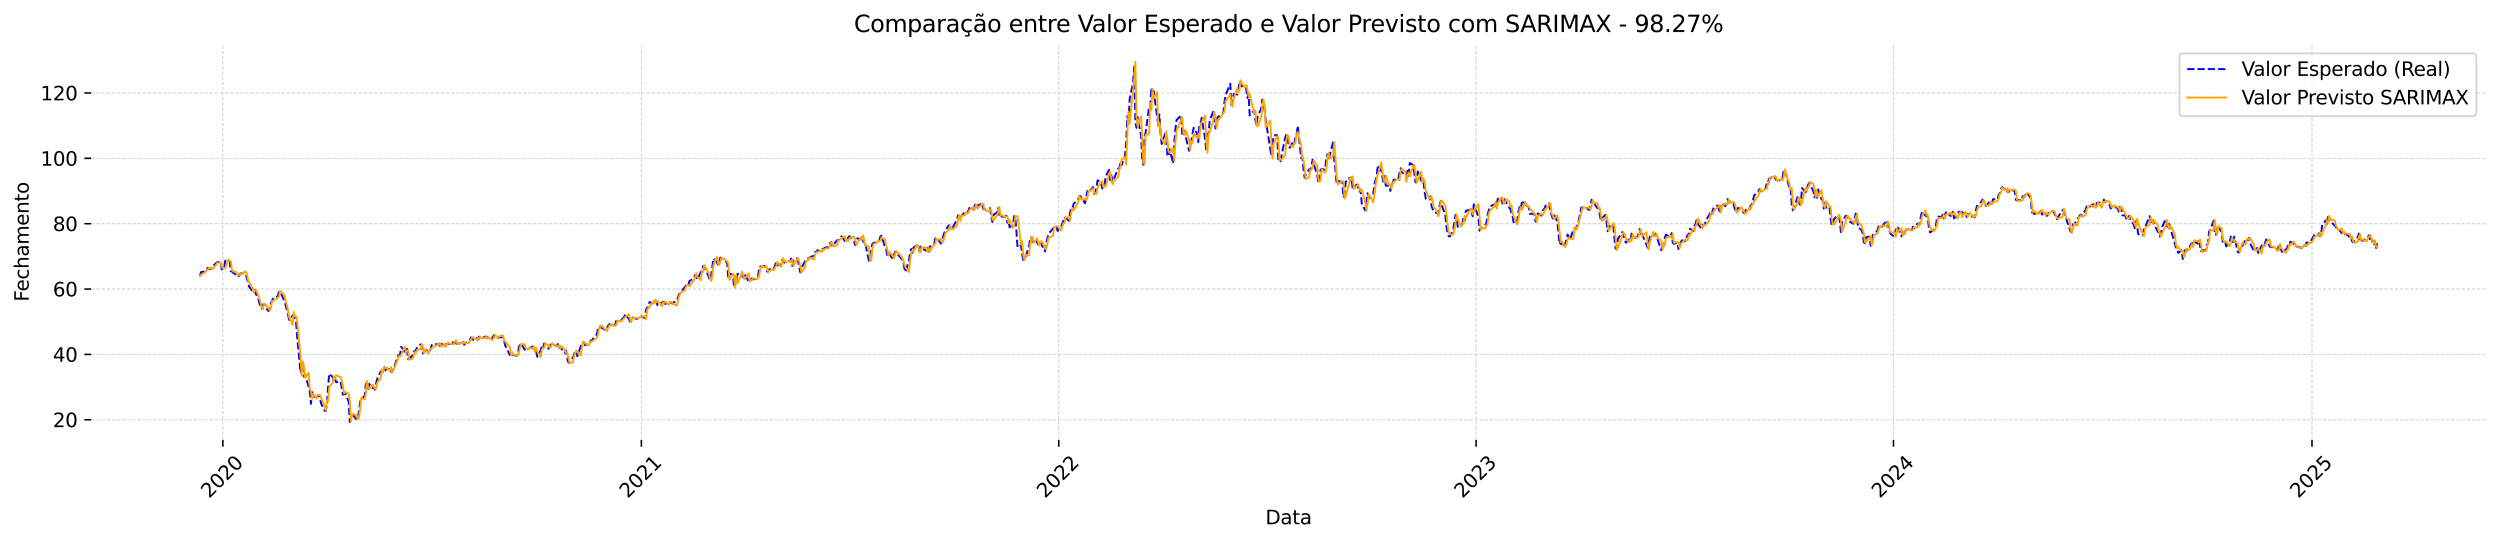 <?xml version="1.0" encoding="utf-8" standalone="no"?>
<!DOCTYPE svg PUBLIC "-//W3C//DTD SVG 1.1//EN"
  "http://www.w3.org/Graphics/SVG/1.1/DTD/svg11.dtd">
<svg xmlns:xlink="http://www.w3.org/1999/xlink" width="1288.496pt" height="279.47pt" viewBox="0 0 1288.496 279.47" xmlns="http://www.w3.org/2000/svg" version="1.1">
 <defs>
  <style type="text/css">*{stroke-linejoin: round; stroke-linecap: butt}</style>
 </defs>
 <g id="figure_1">
  <g id="patch_1">
   <path d="M 0 279.47 
L 1288.496 279.47 
L 1288.496 0 
L 0 0 
z
" style="fill: #ffffff"/>
  </g>
  <g id="axes_1">
   <g id="patch_2">
    <path d="M 46.966 226.752 
L 1281.296 226.752 
L 1281.296 22.523 
L 46.966 22.523 
z
" style="fill: #fdfefe"/>
   </g>
   <g id="matplotlib.axis_1">
    <g id="xtick_1">
     <g id="line2d_1">
      <path d="M 114.858 226.752 
L 114.858 22.523 
" clip-path="url(#p7720c8f9f2)" style="fill: none; stroke-dasharray: 1.85,0.8; stroke-dashoffset: 0; stroke: #d3d3d3; stroke-width: 0.5"/>
     </g>
     <g id="line2d_2">
      <defs>
       <path id="m1d6bbfc032" d="M 0 0 
L 0 3.5 
" style="stroke: #000000; stroke-width: 0.8"/>
      </defs>
      <g>
       <use xlink:href="#m1d6bbfc032" x="114.858" y="226.752" style="stroke: #000000; stroke-width: 0.8"/>
      </g>
     </g>
     <g id="text_1">
      <!-- 2020 -->
      <g transform="translate(107.812 257.121) rotate(-45) scale(0.1 -0.1)">
       <defs>
        <path id="DejaVuSans-32" d="M 1228 531 
L 3431 531 
L 3431 0 
L 469 0 
L 469 531 
Q 828 903 1448 1529 
Q 2069 2156 2228 2338 
Q 2531 2678 2651 2914 
Q 2772 3150 2772 3378 
Q 2772 3750 2511 3984 
Q 2250 4219 1831 4219 
Q 1534 4219 1204 4116 
Q 875 4013 500 3803 
L 500 4441 
Q 881 4594 1212 4672 
Q 1544 4750 1819 4750 
Q 2544 4750 2975 4387 
Q 3406 4025 3406 3419 
Q 3406 3131 3298 2873 
Q 3191 2616 2906 2266 
Q 2828 2175 2409 1742 
Q 1991 1309 1228 531 
z
" transform="scale(0.016)"/>
        <path id="DejaVuSans-30" d="M 2034 4250 
Q 1547 4250 1301 3770 
Q 1056 3291 1056 2328 
Q 1056 1369 1301 889 
Q 1547 409 2034 409 
Q 2525 409 2770 889 
Q 3016 1369 3016 2328 
Q 3016 3291 2770 3770 
Q 2525 4250 2034 4250 
z
M 2034 4750 
Q 2819 4750 3233 4129 
Q 3647 3509 3647 2328 
Q 3647 1150 3233 529 
Q 2819 -91 2034 -91 
Q 1250 -91 836 529 
Q 422 1150 422 2328 
Q 422 3509 836 4129 
Q 1250 4750 2034 4750 
z
" transform="scale(0.016)"/>
       </defs>
       <use xlink:href="#DejaVuSans-32"/>
       <use xlink:href="#DejaVuSans-30" transform="translate(63.623 0)"/>
       <use xlink:href="#DejaVuSans-32" transform="translate(127.246 0)"/>
       <use xlink:href="#DejaVuSans-30" transform="translate(190.869 0)"/>
      </g>
     </g>
    </g>
    <g id="xtick_2">
     <g id="line2d_3">
      <path d="M 330.56 226.752 
L 330.56 22.523 
" clip-path="url(#p7720c8f9f2)" style="fill: none; stroke-dasharray: 1.85,0.8; stroke-dashoffset: 0; stroke: #d3d3d3; stroke-width: 0.5"/>
     </g>
     <g id="line2d_4">
      <g>
       <use xlink:href="#m1d6bbfc032" x="330.56" y="226.752" style="stroke: #000000; stroke-width: 0.8"/>
      </g>
     </g>
     <g id="text_2">
      <!-- 2021 -->
      <g transform="translate(323.513 257.121) rotate(-45) scale(0.1 -0.1)">
       <defs>
        <path id="DejaVuSans-31" d="M 794 531 
L 1825 531 
L 1825 4091 
L 703 3866 
L 703 4441 
L 1819 4666 
L 2450 4666 
L 2450 531 
L 3481 531 
L 3481 0 
L 794 0 
L 794 531 
z
" transform="scale(0.016)"/>
       </defs>
       <use xlink:href="#DejaVuSans-32"/>
       <use xlink:href="#DejaVuSans-30" transform="translate(63.623 0)"/>
       <use xlink:href="#DejaVuSans-32" transform="translate(127.246 0)"/>
       <use xlink:href="#DejaVuSans-31" transform="translate(190.869 0)"/>
      </g>
     </g>
    </g>
    <g id="xtick_3">
     <g id="line2d_5">
      <path d="M 545.672 226.752 
L 545.672 22.523 
" clip-path="url(#p7720c8f9f2)" style="fill: none; stroke-dasharray: 1.85,0.8; stroke-dashoffset: 0; stroke: #d3d3d3; stroke-width: 0.5"/>
     </g>
     <g id="line2d_6">
      <g>
       <use xlink:href="#m1d6bbfc032" x="545.672" y="226.752" style="stroke: #000000; stroke-width: 0.8"/>
      </g>
     </g>
     <g id="text_3">
      <!-- 2022 -->
      <g transform="translate(538.625 257.121) rotate(-45) scale(0.1 -0.1)">
       <use xlink:href="#DejaVuSans-32"/>
       <use xlink:href="#DejaVuSans-30" transform="translate(63.623 0)"/>
       <use xlink:href="#DejaVuSans-32" transform="translate(127.246 0)"/>
       <use xlink:href="#DejaVuSans-32" transform="translate(190.869 0)"/>
      </g>
     </g>
    </g>
    <g id="xtick_4">
     <g id="line2d_7">
      <path d="M 760.784 226.752 
L 760.784 22.523 
" clip-path="url(#p7720c8f9f2)" style="fill: none; stroke-dasharray: 1.85,0.8; stroke-dashoffset: 0; stroke: #d3d3d3; stroke-width: 0.5"/>
     </g>
     <g id="line2d_8">
      <g>
       <use xlink:href="#m1d6bbfc032" x="760.784" y="226.752" style="stroke: #000000; stroke-width: 0.8"/>
      </g>
     </g>
     <g id="text_4">
      <!-- 2023 -->
      <g transform="translate(753.737 257.121) rotate(-45) scale(0.1 -0.1)">
       <defs>
        <path id="DejaVuSans-33" d="M 2597 2516 
Q 3050 2419 3304 2112 
Q 3559 1806 3559 1356 
Q 3559 666 3084 287 
Q 2609 -91 1734 -91 
Q 1441 -91 1130 -33 
Q 819 25 488 141 
L 488 750 
Q 750 597 1062 519 
Q 1375 441 1716 441 
Q 2309 441 2620 675 
Q 2931 909 2931 1356 
Q 2931 1769 2642 2001 
Q 2353 2234 1838 2234 
L 1294 2234 
L 1294 2753 
L 1863 2753 
Q 2328 2753 2575 2939 
Q 2822 3125 2822 3475 
Q 2822 3834 2567 4026 
Q 2313 4219 1838 4219 
Q 1578 4219 1281 4162 
Q 984 4106 628 3988 
L 628 4550 
Q 988 4650 1302 4700 
Q 1616 4750 1894 4750 
Q 2613 4750 3031 4423 
Q 3450 4097 3450 3541 
Q 3450 3153 3228 2886 
Q 3006 2619 2597 2516 
z
" transform="scale(0.016)"/>
       </defs>
       <use xlink:href="#DejaVuSans-32"/>
       <use xlink:href="#DejaVuSans-30" transform="translate(63.623 0)"/>
       <use xlink:href="#DejaVuSans-32" transform="translate(127.246 0)"/>
       <use xlink:href="#DejaVuSans-33" transform="translate(190.869 0)"/>
      </g>
     </g>
    </g>
    <g id="xtick_5">
     <g id="line2d_9">
      <path d="M 975.896 226.752 
L 975.896 22.523 
" clip-path="url(#p7720c8f9f2)" style="fill: none; stroke-dasharray: 1.85,0.8; stroke-dashoffset: 0; stroke: #d3d3d3; stroke-width: 0.5"/>
     </g>
     <g id="line2d_10">
      <g>
       <use xlink:href="#m1d6bbfc032" x="975.896" y="226.752" style="stroke: #000000; stroke-width: 0.8"/>
      </g>
     </g>
     <g id="text_5">
      <!-- 2024 -->
      <g transform="translate(968.849 257.121) rotate(-45) scale(0.1 -0.1)">
       <defs>
        <path id="DejaVuSans-34" d="M 2419 4116 
L 825 1625 
L 2419 1625 
L 2419 4116 
z
M 2253 4666 
L 3047 4666 
L 3047 1625 
L 3713 1625 
L 3713 1100 
L 3047 1100 
L 3047 0 
L 2419 0 
L 2419 1100 
L 313 1100 
L 313 1709 
L 2253 4666 
z
" transform="scale(0.016)"/>
       </defs>
       <use xlink:href="#DejaVuSans-32"/>
       <use xlink:href="#DejaVuSans-30" transform="translate(63.623 0)"/>
       <use xlink:href="#DejaVuSans-32" transform="translate(127.246 0)"/>
       <use xlink:href="#DejaVuSans-34" transform="translate(190.869 0)"/>
      </g>
     </g>
    </g>
    <g id="xtick_6">
     <g id="line2d_11">
      <path d="M 1191.597 226.752 
L 1191.597 22.523 
" clip-path="url(#p7720c8f9f2)" style="fill: none; stroke-dasharray: 1.85,0.8; stroke-dashoffset: 0; stroke: #d3d3d3; stroke-width: 0.5"/>
     </g>
     <g id="line2d_12">
      <g>
       <use xlink:href="#m1d6bbfc032" x="1191.597" y="226.752" style="stroke: #000000; stroke-width: 0.8"/>
      </g>
     </g>
     <g id="text_6">
      <!-- 2025 -->
      <g transform="translate(1184.55 257.121) rotate(-45) scale(0.1 -0.1)">
       <defs>
        <path id="DejaVuSans-35" d="M 691 4666 
L 3169 4666 
L 3169 4134 
L 1269 4134 
L 1269 2991 
Q 1406 3038 1543 3061 
Q 1681 3084 1819 3084 
Q 2600 3084 3056 2656 
Q 3513 2228 3513 1497 
Q 3513 744 3044 326 
Q 2575 -91 1722 -91 
Q 1428 -91 1123 -41 
Q 819 9 494 109 
L 494 744 
Q 775 591 1075 516 
Q 1375 441 1709 441 
Q 2250 441 2565 725 
Q 2881 1009 2881 1497 
Q 2881 1984 2565 2268 
Q 2250 2553 1709 2553 
Q 1456 2553 1204 2497 
Q 953 2441 691 2322 
L 691 4666 
z
" transform="scale(0.016)"/>
       </defs>
       <use xlink:href="#DejaVuSans-32"/>
       <use xlink:href="#DejaVuSans-30" transform="translate(63.623 0)"/>
       <use xlink:href="#DejaVuSans-32" transform="translate(127.246 0)"/>
       <use xlink:href="#DejaVuSans-35" transform="translate(190.869 0)"/>
      </g>
     </g>
    </g>
    <g id="text_7">
     <!-- Data -->
     <g transform="translate(652.192 270.19) scale(0.1 -0.1)">
      <defs>
       <path id="DejaVuSans-44" d="M 1259 4147 
L 1259 519 
L 2022 519 
Q 2988 519 3436 956 
Q 3884 1394 3884 2338 
Q 3884 3275 3436 3711 
Q 2988 4147 2022 4147 
L 1259 4147 
z
M 628 4666 
L 1925 4666 
Q 3281 4666 3915 4102 
Q 4550 3538 4550 2338 
Q 4550 1131 3912 565 
Q 3275 0 1925 0 
L 628 0 
L 628 4666 
z
" transform="scale(0.016)"/>
       <path id="DejaVuSans-61" d="M 2194 1759 
Q 1497 1759 1228 1600 
Q 959 1441 959 1056 
Q 959 750 1161 570 
Q 1363 391 1709 391 
Q 2188 391 2477 730 
Q 2766 1069 2766 1631 
L 2766 1759 
L 2194 1759 
z
M 3341 1997 
L 3341 0 
L 2766 0 
L 2766 531 
Q 2569 213 2275 61 
Q 1981 -91 1556 -91 
Q 1019 -91 701 211 
Q 384 513 384 1019 
Q 384 1609 779 1909 
Q 1175 2209 1959 2209 
L 2766 2209 
L 2766 2266 
Q 2766 2663 2505 2880 
Q 2244 3097 1772 3097 
Q 1472 3097 1187 3025 
Q 903 2953 641 2809 
L 641 3341 
Q 956 3463 1253 3523 
Q 1550 3584 1831 3584 
Q 2591 3584 2966 3190 
Q 3341 2797 3341 1997 
z
" transform="scale(0.016)"/>
       <path id="DejaVuSans-74" d="M 1172 4494 
L 1172 3500 
L 2356 3500 
L 2356 3053 
L 1172 3053 
L 1172 1153 
Q 1172 725 1289 603 
Q 1406 481 1766 481 
L 2356 481 
L 2356 0 
L 1766 0 
Q 1100 0 847 248 
Q 594 497 594 1153 
L 594 3053 
L 172 3053 
L 172 3500 
L 594 3500 
L 594 4494 
L 1172 4494 
z
" transform="scale(0.016)"/>
      </defs>
      <use xlink:href="#DejaVuSans-44"/>
      <use xlink:href="#DejaVuSans-61" transform="translate(77.002 0)"/>
      <use xlink:href="#DejaVuSans-74" transform="translate(138.281 0)"/>
      <use xlink:href="#DejaVuSans-61" transform="translate(177.49 0)"/>
     </g>
    </g>
   </g>
   <g id="matplotlib.axis_2">
    <g id="ytick_1">
     <g id="line2d_13">
      <path d="M 46.966 216.341 
L 1281.296 216.341 
" clip-path="url(#p7720c8f9f2)" style="fill: none; stroke-dasharray: 1.85,0.8; stroke-dashoffset: 0; stroke: #d3d3d3; stroke-width: 0.5"/>
     </g>
     <g id="line2d_14">
      <defs>
       <path id="mabf4fe15a3" d="M 0 0 
L -3.5 0 
" style="stroke: #000000; stroke-width: 0.8"/>
      </defs>
      <g>
       <use xlink:href="#mabf4fe15a3" x="46.966" y="216.341" style="stroke: #000000; stroke-width: 0.8"/>
      </g>
     </g>
     <g id="text_8">
      <!-- 20 -->
      <g transform="translate(27.241 220.14) scale(0.1 -0.1)">
       <use xlink:href="#DejaVuSans-32"/>
       <use xlink:href="#DejaVuSans-30" transform="translate(63.623 0)"/>
      </g>
     </g>
    </g>
    <g id="ytick_2">
     <g id="line2d_15">
      <path d="M 46.966 182.657 
L 1281.296 182.657 
" clip-path="url(#p7720c8f9f2)" style="fill: none; stroke-dasharray: 1.85,0.8; stroke-dashoffset: 0; stroke: #d3d3d3; stroke-width: 0.5"/>
     </g>
     <g id="line2d_16">
      <g>
       <use xlink:href="#mabf4fe15a3" x="46.966" y="182.657" style="stroke: #000000; stroke-width: 0.8"/>
      </g>
     </g>
     <g id="text_9">
      <!-- 40 -->
      <g transform="translate(27.241 186.456) scale(0.1 -0.1)">
       <use xlink:href="#DejaVuSans-34"/>
       <use xlink:href="#DejaVuSans-30" transform="translate(63.623 0)"/>
      </g>
     </g>
    </g>
    <g id="ytick_3">
     <g id="line2d_17">
      <path d="M 46.966 148.973 
L 1281.296 148.973 
" clip-path="url(#p7720c8f9f2)" style="fill: none; stroke-dasharray: 1.85,0.8; stroke-dashoffset: 0; stroke: #d3d3d3; stroke-width: 0.5"/>
     </g>
     <g id="line2d_18">
      <g>
       <use xlink:href="#mabf4fe15a3" x="46.966" y="148.973" style="stroke: #000000; stroke-width: 0.8"/>
      </g>
     </g>
     <g id="text_10">
      <!-- 60 -->
      <g transform="translate(27.241 152.773) scale(0.1 -0.1)">
       <defs>
        <path id="DejaVuSans-36" d="M 2113 2584 
Q 1688 2584 1439 2293 
Q 1191 2003 1191 1497 
Q 1191 994 1439 701 
Q 1688 409 2113 409 
Q 2538 409 2786 701 
Q 3034 994 3034 1497 
Q 3034 2003 2786 2293 
Q 2538 2584 2113 2584 
z
M 3366 4563 
L 3366 3988 
Q 3128 4100 2886 4159 
Q 2644 4219 2406 4219 
Q 1781 4219 1451 3797 
Q 1122 3375 1075 2522 
Q 1259 2794 1537 2939 
Q 1816 3084 2150 3084 
Q 2853 3084 3261 2657 
Q 3669 2231 3669 1497 
Q 3669 778 3244 343 
Q 2819 -91 2113 -91 
Q 1303 -91 875 529 
Q 447 1150 447 2328 
Q 447 3434 972 4092 
Q 1497 4750 2381 4750 
Q 2619 4750 2861 4703 
Q 3103 4656 3366 4563 
z
" transform="scale(0.016)"/>
       </defs>
       <use xlink:href="#DejaVuSans-36"/>
       <use xlink:href="#DejaVuSans-30" transform="translate(63.623 0)"/>
      </g>
     </g>
    </g>
    <g id="ytick_4">
     <g id="line2d_19">
      <path d="M 46.966 115.29 
L 1281.296 115.29 
" clip-path="url(#p7720c8f9f2)" style="fill: none; stroke-dasharray: 1.85,0.8; stroke-dashoffset: 0; stroke: #d3d3d3; stroke-width: 0.5"/>
     </g>
     <g id="line2d_20">
      <g>
       <use xlink:href="#mabf4fe15a3" x="46.966" y="115.29" style="stroke: #000000; stroke-width: 0.8"/>
      </g>
     </g>
     <g id="text_11">
      <!-- 80 -->
      <g transform="translate(27.241 119.089) scale(0.1 -0.1)">
       <defs>
        <path id="DejaVuSans-38" d="M 2034 2216 
Q 1584 2216 1326 1975 
Q 1069 1734 1069 1313 
Q 1069 891 1326 650 
Q 1584 409 2034 409 
Q 2484 409 2743 651 
Q 3003 894 3003 1313 
Q 3003 1734 2745 1975 
Q 2488 2216 2034 2216 
z
M 1403 2484 
Q 997 2584 770 2862 
Q 544 3141 544 3541 
Q 544 4100 942 4425 
Q 1341 4750 2034 4750 
Q 2731 4750 3128 4425 
Q 3525 4100 3525 3541 
Q 3525 3141 3298 2862 
Q 3072 2584 2669 2484 
Q 3125 2378 3379 2068 
Q 3634 1759 3634 1313 
Q 3634 634 3220 271 
Q 2806 -91 2034 -91 
Q 1263 -91 848 271 
Q 434 634 434 1313 
Q 434 1759 690 2068 
Q 947 2378 1403 2484 
z
M 1172 3481 
Q 1172 3119 1398 2916 
Q 1625 2713 2034 2713 
Q 2441 2713 2670 2916 
Q 2900 3119 2900 3481 
Q 2900 3844 2670 4047 
Q 2441 4250 2034 4250 
Q 1625 4250 1398 4047 
Q 1172 3844 1172 3481 
z
" transform="scale(0.016)"/>
       </defs>
       <use xlink:href="#DejaVuSans-38"/>
       <use xlink:href="#DejaVuSans-30" transform="translate(63.623 0)"/>
      </g>
     </g>
    </g>
    <g id="ytick_5">
     <g id="line2d_21">
      <path d="M 46.966 81.606 
L 1281.296 81.606 
" clip-path="url(#p7720c8f9f2)" style="fill: none; stroke-dasharray: 1.85,0.8; stroke-dashoffset: 0; stroke: #d3d3d3; stroke-width: 0.5"/>
     </g>
     <g id="line2d_22">
      <g>
       <use xlink:href="#mabf4fe15a3" x="46.966" y="81.606" style="stroke: #000000; stroke-width: 0.8"/>
      </g>
     </g>
     <g id="text_12">
      <!-- 100 -->
      <g transform="translate(20.878 85.406) scale(0.1 -0.1)">
       <use xlink:href="#DejaVuSans-31"/>
       <use xlink:href="#DejaVuSans-30" transform="translate(63.623 0)"/>
       <use xlink:href="#DejaVuSans-30" transform="translate(127.246 0)"/>
      </g>
     </g>
    </g>
    <g id="ytick_6">
     <g id="line2d_23">
      <path d="M 46.966 47.923 
L 1281.296 47.923 
" clip-path="url(#p7720c8f9f2)" style="fill: none; stroke-dasharray: 1.85,0.8; stroke-dashoffset: 0; stroke: #d3d3d3; stroke-width: 0.5"/>
     </g>
     <g id="line2d_24">
      <g>
       <use xlink:href="#mabf4fe15a3" x="46.966" y="47.923" style="stroke: #000000; stroke-width: 0.8"/>
      </g>
     </g>
     <g id="text_13">
      <!-- 120 -->
      <g transform="translate(20.878 51.722) scale(0.1 -0.1)">
       <use xlink:href="#DejaVuSans-31"/>
       <use xlink:href="#DejaVuSans-32" transform="translate(63.623 0)"/>
       <use xlink:href="#DejaVuSans-30" transform="translate(127.246 0)"/>
      </g>
     </g>
    </g>
    <g id="text_14">
     <!-- Fechamento -->
     <g transform="translate(14.798 155.432) rotate(-90) scale(0.1 -0.1)">
      <defs>
       <path id="DejaVuSans-46" d="M 628 4666 
L 3309 4666 
L 3309 4134 
L 1259 4134 
L 1259 2759 
L 3109 2759 
L 3109 2228 
L 1259 2228 
L 1259 0 
L 628 0 
L 628 4666 
z
" transform="scale(0.016)"/>
       <path id="DejaVuSans-65" d="M 3597 1894 
L 3597 1613 
L 953 1613 
Q 991 1019 1311 708 
Q 1631 397 2203 397 
Q 2534 397 2845 478 
Q 3156 559 3463 722 
L 3463 178 
Q 3153 47 2828 -22 
Q 2503 -91 2169 -91 
Q 1331 -91 842 396 
Q 353 884 353 1716 
Q 353 2575 817 3079 
Q 1281 3584 2069 3584 
Q 2775 3584 3186 3129 
Q 3597 2675 3597 1894 
z
M 3022 2063 
Q 3016 2534 2758 2815 
Q 2500 3097 2075 3097 
Q 1594 3097 1305 2825 
Q 1016 2553 972 2059 
L 3022 2063 
z
" transform="scale(0.016)"/>
       <path id="DejaVuSans-63" d="M 3122 3366 
L 3122 2828 
Q 2878 2963 2633 3030 
Q 2388 3097 2138 3097 
Q 1578 3097 1268 2742 
Q 959 2388 959 1747 
Q 959 1106 1268 751 
Q 1578 397 2138 397 
Q 2388 397 2633 464 
Q 2878 531 3122 666 
L 3122 134 
Q 2881 22 2623 -34 
Q 2366 -91 2075 -91 
Q 1284 -91 818 406 
Q 353 903 353 1747 
Q 353 2603 823 3093 
Q 1294 3584 2113 3584 
Q 2378 3584 2631 3529 
Q 2884 3475 3122 3366 
z
" transform="scale(0.016)"/>
       <path id="DejaVuSans-68" d="M 3513 2113 
L 3513 0 
L 2938 0 
L 2938 2094 
Q 2938 2591 2744 2837 
Q 2550 3084 2163 3084 
Q 1697 3084 1428 2787 
Q 1159 2491 1159 1978 
L 1159 0 
L 581 0 
L 581 4863 
L 1159 4863 
L 1159 2956 
Q 1366 3272 1645 3428 
Q 1925 3584 2291 3584 
Q 2894 3584 3203 3211 
Q 3513 2838 3513 2113 
z
" transform="scale(0.016)"/>
       <path id="DejaVuSans-6d" d="M 3328 2828 
Q 3544 3216 3844 3400 
Q 4144 3584 4550 3584 
Q 5097 3584 5394 3201 
Q 5691 2819 5691 2113 
L 5691 0 
L 5113 0 
L 5113 2094 
Q 5113 2597 4934 2840 
Q 4756 3084 4391 3084 
Q 3944 3084 3684 2787 
Q 3425 2491 3425 1978 
L 3425 0 
L 2847 0 
L 2847 2094 
Q 2847 2600 2669 2842 
Q 2491 3084 2119 3084 
Q 1678 3084 1418 2786 
Q 1159 2488 1159 1978 
L 1159 0 
L 581 0 
L 581 3500 
L 1159 3500 
L 1159 2956 
Q 1356 3278 1631 3431 
Q 1906 3584 2284 3584 
Q 2666 3584 2933 3390 
Q 3200 3197 3328 2828 
z
" transform="scale(0.016)"/>
       <path id="DejaVuSans-6e" d="M 3513 2113 
L 3513 0 
L 2938 0 
L 2938 2094 
Q 2938 2591 2744 2837 
Q 2550 3084 2163 3084 
Q 1697 3084 1428 2787 
Q 1159 2491 1159 1978 
L 1159 0 
L 581 0 
L 581 3500 
L 1159 3500 
L 1159 2956 
Q 1366 3272 1645 3428 
Q 1925 3584 2291 3584 
Q 2894 3584 3203 3211 
Q 3513 2838 3513 2113 
z
" transform="scale(0.016)"/>
       <path id="DejaVuSans-6f" d="M 1959 3097 
Q 1497 3097 1228 2736 
Q 959 2375 959 1747 
Q 959 1119 1226 758 
Q 1494 397 1959 397 
Q 2419 397 2687 759 
Q 2956 1122 2956 1747 
Q 2956 2369 2687 2733 
Q 2419 3097 1959 3097 
z
M 1959 3584 
Q 2709 3584 3137 3096 
Q 3566 2609 3566 1747 
Q 3566 888 3137 398 
Q 2709 -91 1959 -91 
Q 1206 -91 779 398 
Q 353 888 353 1747 
Q 353 2609 779 3096 
Q 1206 3584 1959 3584 
z
" transform="scale(0.016)"/>
      </defs>
      <use xlink:href="#DejaVuSans-46"/>
      <use xlink:href="#DejaVuSans-65" transform="translate(52.02 0)"/>
      <use xlink:href="#DejaVuSans-63" transform="translate(113.543 0)"/>
      <use xlink:href="#DejaVuSans-68" transform="translate(168.523 0)"/>
      <use xlink:href="#DejaVuSans-61" transform="translate(231.902 0)"/>
      <use xlink:href="#DejaVuSans-6d" transform="translate(293.182 0)"/>
      <use xlink:href="#DejaVuSans-65" transform="translate(390.594 0)"/>
      <use xlink:href="#DejaVuSans-6e" transform="translate(452.117 0)"/>
      <use xlink:href="#DejaVuSans-74" transform="translate(515.496 0)"/>
      <use xlink:href="#DejaVuSans-6f" transform="translate(554.705 0)"/>
     </g>
    </g>
   </g>
   <g id="line2d_25">
    <path d="M 103.072 141.9 
L 103.661 140.182 
L 105.429 139.98 
L 106.018 138.7 
L 106.608 138.582 
L 107.197 137.959 
L 107.786 138.633 
L 109.554 138.212 
L 110.144 136.847 
L 111.322 135.635 
L 111.912 135.231 
L 113.68 134.759 
L 114.269 138.868 
L 115.448 138.447 
L 116.037 134.49 
L 117.805 133.967 
L 118.395 135.045 
L 118.984 139.812 
L 119.573 139.929 
L 120.163 140.586 
L 121.931 141.9 
L 122.52 141.412 
L 123.109 142.237 
L 123.699 141.193 
L 124.288 140.805 
L 126.645 141.243 
L 128.413 147.811 
L 130.182 150.119 
L 130.771 149.799 
L 131.36 149.293 
L 131.95 151.853 
L 132.539 152.072 
L 134.307 158.321 
L 134.896 159.146 
L 135.486 156.923 
L 136.075 157.512 
L 136.664 158.287 
L 138.432 160.308 
L 139.022 159.062 
L 139.611 156.064 
L 140.2 155.138 
L 140.79 153.487 
L 143.147 152.763 
L 143.737 150.456 
L 144.326 150.136 
L 144.915 151.5 
L 146.683 155.205 
L 148.451 162.144 
L 149.041 164.939 
L 150.809 162.615 
L 151.398 162.683 
L 151.987 163.912 
L 152.577 165.832 
L 153.166 173.781 
L 154.934 192.156 
L 155.523 187.339 
L 156.113 189.747 
L 156.702 194.076 
L 157.292 193.015 
L 159.649 201.638 
L 160.238 208.122 
L 160.828 202.076 
L 161.417 204.585 
L 163.185 204.501 
L 163.774 204.299 
L 164.364 203.895 
L 164.953 205.663 
L 165.542 208.038 
L 167.31 211.692 
L 167.9 211.726 
L 168.489 208.358 
L 169.078 199.6 
L 169.668 192.577 
L 171.436 194.362 
L 172.025 196.349 
L 172.615 194.716 
L 173.204 197.006 
L 175.561 196.568 
L 176.74 203.389 
L 177.329 203.17 
L 177.919 202.732 
L 179.687 206.96 
L 180.276 217.469 
L 181.455 214.101 
L 182.044 213.915 
L 183.812 216.357 
L 184.402 215.566 
L 184.991 212.063 
L 185.58 207.465 
L 186.17 205.494 
L 187.938 204.214 
L 188.527 197.865 
L 189.116 199.97 
L 189.706 200.408 
L 190.295 197.865 
L 192.063 200.122 
L 192.652 199.532 
L 193.242 200.863 
L 193.831 197.596 
L 194.42 195.288 
L 196.188 191.398 
L 196.778 191.667 
L 197.367 189.815 
L 197.957 189.293 
L 198.546 190.859 
L 200.903 189.107 
L 201.493 191.516 
L 202.082 190.59 
L 202.671 190.522 
L 204.439 185.486 
L 205.029 183.381 
L 206.207 182.674 
L 206.797 178.783 
L 208.565 181.31 
L 209.154 180.67 
L 209.743 179.743 
L 210.333 185.099 
L 210.922 184.796 
L 212.69 183.129 
L 213.28 181.04 
L 213.869 181.461 
L 215.048 178.969 
L 216.816 177.47 
L 217.405 178.228 
L 217.994 182.135 
L 218.584 180.889 
L 219.173 180.939 
L 220.941 179.777 
L 221.53 180.72 
L 222.12 179.238 
L 222.709 177.369 
L 225.656 177.47 
L 226.245 177.116 
L 226.835 178.699 
L 227.424 177.2 
L 229.192 178.076 
L 229.781 177.773 
L 230.371 176.274 
L 230.96 176.981 
L 231.549 177.369 
L 233.317 177.133 
L 233.907 175.381 
L 234.496 175.432 
L 235.085 177.082 
L 237.443 176.914 
L 238.032 177.234 
L 238.622 176.341 
L 239.211 177.706 
L 239.8 177.099 
L 242.158 175.196 
L 242.747 173.95 
L 243.336 174.085 
L 243.926 175.247 
L 245.694 174.253 
L 246.283 175.078 
L 246.872 173.512 
L 247.462 174.304 
L 248.051 174.573 
L 249.819 173.613 
L 250.408 173.461 
L 250.998 173.613 
L 252.177 175.331 
L 253.945 174.017 
L 254.534 172.788 
L 255.123 173.158 
L 255.713 174.085 
L 256.302 174.152 
L 258.07 173.765 
L 258.659 173.259 
L 259.249 175.196 
L 259.838 175.802 
L 260.427 178.177 
L 262.785 183.028 
L 263.374 181.327 
L 263.963 182.556 
L 264.553 182.943 
L 266.321 183.314 
L 266.91 181.764 
L 267.5 178.918 
L 268.089 177.099 
L 268.678 177.352 
L 270.446 180.232 
L 271.036 179.76 
L 271.625 179.676 
L 272.214 179.39 
L 272.804 179.423 
L 274.572 178.564 
L 275.161 180.922 
L 276.34 181.091 
L 276.929 183.886 
L 278.697 180.484 
L 279.287 178.194 
L 279.876 179.306 
L 280.465 177.032 
L 281.055 177.857 
L 282.823 179.76 
L 284.001 177.066 
L 285.18 177.722 
L 286.948 178.244 
L 287.537 177.335 
L 288.127 179.743 
L 288.716 178.514 
L 289.305 179.676 
L 291.073 181.882 
L 291.663 180.636 
L 292.252 184.139 
L 292.842 186.615 
L 293.431 186.935 
L 295.199 184.392 
L 295.788 183.145 
L 296.378 180.585 
L 296.967 181.091 
L 297.556 183.583 
L 299.324 178.615 
L 299.914 176.577 
L 300.503 176.257 
L 301.092 176.712 
L 301.682 177.975 
L 303.45 176.223 
L 304.039 176.341 
L 304.628 175.348 
L 305.218 175.583 
L 305.807 174.304 
L 307.575 172.451 
L 308.165 169.419 
L 308.754 168.156 
L 311.701 169.874 
L 312.29 170.16 
L 312.879 168.763 
L 314.058 167.078 
L 315.826 167.853 
L 317.005 167.735 
L 317.594 165.394 
L 318.183 165.866 
L 319.952 165.327 
L 320.541 164.535 
L 321.13 163.996 
L 321.72 163.289 
L 322.309 162.009 
L 324.077 164.283 
L 324.666 165.681 
L 325.256 163.794 
L 325.845 163.643 
L 328.202 164.367 
L 329.381 163.558 
L 329.97 162.784 
L 332.328 163.98 
L 332.917 159.752 
L 333.507 158.573 
L 334.096 158.439 
L 334.685 155.727 
L 336.453 156.283 
L 337.043 154.733 
L 337.632 155.609 
L 338.221 155.003 
L 338.811 157.226 
L 341.757 155.575 
L 342.347 155.542 
L 342.936 156.704 
L 344.704 155.912 
L 345.293 155.862 
L 345.883 156.03 
L 346.472 156.502 
L 347.062 155.912 
L 348.83 155.121 
L 350.008 151.567 
L 350.598 150.927 
L 351.187 150.085 
L 352.955 148.03 
L 353.544 147.138 
L 354.134 146.498 
L 354.723 147.054 
L 355.312 144.881 
L 357.67 143.332 
L 358.259 141.664 
L 358.848 142.355 
L 359.438 144.073 
L 361.206 140.148 
L 361.795 139.929 
L 362.385 137.117 
L 362.974 137.386 
L 363.563 138.649 
L 365.331 142.759 
L 365.921 144.426 
L 366.51 142.119 
L 367.689 133.21 
L 369.457 135.096 
L 370.046 136.308 
L 370.635 135.668 
L 371.225 132.755 
L 371.814 133.445 
L 373.582 134.018 
L 374.761 135.5 
L 375.35 143.449 
L 375.94 141.344 
L 377.708 141.193 
L 378.297 147.643 
L 378.886 141.546 
L 379.476 145.689 
L 380.065 141.277 
L 381.833 140.586 
L 382.422 142.001 
L 383.012 143.012 
L 383.601 140.788 
L 385.958 145.353 
L 386.548 144.359 
L 387.137 143.651 
L 387.727 143.584 
L 388.316 144.005 
L 390.084 143.449 
L 390.673 142.793 
L 391.263 137.892 
L 391.852 137.285 
L 392.441 137.572 
L 394.209 137.1 
L 394.799 137.908 
L 395.388 140.014 
L 395.977 139.879 
L 396.567 138.683 
L 398.335 139.458 
L 399.513 136.73 
L 400.103 134.557 
L 400.692 136.763 
L 402.46 136.241 
L 403.05 134.018 
L 403.639 133.883 
L 404.228 135.349 
L 404.818 135.029 
L 406.586 134.961 
L 407.175 134.574 
L 407.764 133.277 
L 408.354 137.1 
L 408.943 134.304 
L 410.711 133.041 
L 411.3 134.304 
L 411.89 137.757 
L 412.479 140.367 
L 413.068 138.127 
L 414.837 134.725 
L 416.015 134.035 
L 416.605 133.041 
L 419.551 131.711 
L 420.141 129.858 
L 420.73 129.925 
L 421.319 128.949 
L 423.087 129.622 
L 423.677 128.393 
L 424.266 128.393 
L 424.855 127.888 
L 425.445 127.601 
L 427.213 127.315 
L 427.802 125.412 
L 428.392 124.738 
L 428.981 126.944 
L 431.338 123.879 
L 431.928 124.031 
L 433.106 122.768 
L 433.696 121.724 
L 435.464 124.25 
L 436.053 124.115 
L 436.642 123.492 
L 437.232 122.296 
L 437.821 121.74 
L 440.178 124.502 
L 440.768 126.355 
L 441.357 125.193 
L 441.947 122.785 
L 443.715 123.441 
L 444.304 121.201 
L 444.893 124.115 
L 445.483 126.288 
L 446.072 126.086 
L 447.84 134.456 
L 448.429 133.226 
L 449.019 128.376 
L 449.608 125.749 
L 450.197 125.227 
L 451.965 124.553 
L 452.555 124.587 
L 453.144 124.149 
L 453.733 121.942 
L 454.323 121.471 
L 456.091 127.264 
L 456.68 128.073 
L 457.27 131.492 
L 457.859 129.959 
L 460.216 133.749 
L 460.806 131.071 
L 461.395 129.707 
L 461.984 129.925 
L 462.574 131.138 
L 464.342 132.957 
L 464.931 133.765 
L 465.52 135.113 
L 466.11 138.111 
L 466.699 140.249 
L 468.467 134.237 
L 469.057 130.363 
L 469.646 128.342 
L 470.235 130.33 
L 470.825 127.584 
L 472.593 126.389 
L 473.182 127.096 
L 473.771 129.454 
L 474.361 127.029 
L 474.95 127.736 
L 477.307 129.285 
L 477.897 127.753 
L 478.486 129.69 
L 479.075 127.214 
L 480.843 126.22 
L 481.433 126.069 
L 482.022 122.936 
L 482.612 122.582 
L 483.201 123.138 
L 484.969 125.53 
L 485.558 124.789 
L 486.148 121.707 
L 486.737 119.921 
L 487.326 118.507 
L 489.094 116.082 
L 490.273 117.58 
L 490.862 117.783 
L 491.452 116.503 
L 493.22 113.168 
L 493.809 110.978 
L 494.398 113.471 
L 494.988 112.006 
L 497.345 109.143 
L 498.524 109.934 
L 499.703 107.105 
L 501.471 107.997 
L 502.649 105.488 
L 503.239 107.526 
L 503.828 105.976 
L 505.596 105.202 
L 506.185 104.511 
L 506.775 107.576 
L 507.364 108.014 
L 507.953 107.913 
L 509.722 107.357 
L 510.311 107.341 
L 510.9 111.938 
L 511.49 114.381 
L 512.079 110.675 
L 513.847 109.513 
L 514.436 107.24 
L 515.026 110.844 
L 515.615 110.456 
L 516.204 111.635 
L 517.972 111.837 
L 518.562 111.197 
L 519.151 114.818 
L 519.74 113.202 
L 520.33 117.159 
L 522.098 115.795 
L 522.687 111.4 
L 523.277 111.501 
L 524.455 127.551 
L 526.223 126.338 
L 526.813 131.172 
L 527.402 134.035 
L 527.991 132.688 
L 528.581 132.334 
L 530.349 126.944 
L 530.938 122.97 
L 531.527 122.33 
L 532.117 124.688 
L 532.706 123.458 
L 534.474 124.738 
L 535.063 125.9 
L 535.653 125.597 
L 536.242 123.677 
L 536.832 126.203 
L 538.6 129.572 
L 539.189 125.429 
L 540.368 120.595 
L 543.314 117.075 
L 543.904 116.587 
L 544.493 116.435 
L 545.082 119.029 
L 546.85 117.008 
L 547.44 115.29 
L 548.029 113.943 
L 548.618 111.938 
L 549.208 112.343 
L 550.976 113.825 
L 551.565 109.025 
L 552.155 107.425 
L 552.744 107.762 
L 553.333 105.084 
L 555.691 102.642 
L 556.28 101.076 
L 556.869 101.177 
L 557.459 102.002 
L 559.227 104.73 
L 560.405 98.516 
L 560.995 99.56 
L 561.584 98.398 
L 563.352 96.41 
L 563.942 99.863 
L 564.531 99.341 
L 565.12 96.579 
L 565.71 92.941 
L 567.478 93.918 
L 568.067 97.135 
L 568.656 95.838 
L 569.246 96.074 
L 569.835 90.97 
L 571.603 87.535 
L 572.192 92.924 
L 572.782 90.347 
L 573.371 93.446 
L 573.96 92.486 
L 576.318 86.928 
L 576.907 86.928 
L 577.497 83.156 
L 578.086 85.093 
L 579.854 79.939 
L 580.443 73.236 
L 581.033 59.83 
L 581.622 63.99 
L 582.211 51.106 
L 583.979 42.517 
L 584.569 34.483 
L 585.158 62.845 
L 585.747 65.893 
L 586.337 60.268 
L 588.105 69.986 
L 588.694 81.758 
L 589.283 84.941 
L 589.873 70.423 
L 590.462 68.251 
L 592.23 55.3 
L 592.82 55.535 
L 593.409 45.228 
L 593.998 49.557 
L 594.588 46.828 
L 596.945 64.377 
L 597.534 58.954 
L 598.124 68.285 
L 598.713 74.213 
L 600.481 68.925 
L 601.07 70.423 
L 601.66 79.804 
L 602.249 80.63 
L 602.838 76.924 
L 604.606 84.166 
L 605.196 73.792 
L 605.785 66.819 
L 606.375 61.902 
L 608.732 59.443 
L 609.321 69.396 
L 609.911 70.154 
L 610.5 67.577 
L 611.089 70.407 
L 612.857 77.699 
L 613.447 73.202 
L 614.036 72.647 
L 614.625 68.824 
L 615.215 65.876 
L 616.983 68.84 
L 617.572 73.236 
L 618.161 64.529 
L 618.751 63.249 
L 619.34 60.739 
L 621.108 71.602 
L 621.698 77.463 
L 622.287 68.958 
L 622.876 69.059 
L 623.466 62.154 
L 625.234 57.624 
L 625.823 61.514 
L 626.412 66.264 
L 627.002 61.329 
L 627.591 60.47 
L 629.359 59.005 
L 629.948 58.769 
L 630.538 57.977 
L 631.127 52.302 
L 631.716 48.883 
L 634.074 43.14 
L 634.663 54.171 
L 635.253 51.948 
L 635.842 48.394 
L 637.61 48.748 
L 638.199 46.963 
L 638.789 41.894 
L 639.378 42.752 
L 639.967 44.538 
L 641.735 44.1 
L 642.325 45.952 
L 642.914 50.432 
L 643.503 48.243 
L 644.093 59.51 
L 646.45 56.933 
L 647.04 61.834 
L 647.629 64.68 
L 648.218 59.51 
L 649.986 56.192 
L 650.576 51.325 
L 651.754 56.664 
L 652.344 62.019 
L 655.29 80.444 
L 655.88 73.775 
L 656.469 69.784 
L 658.237 69.649 
L 658.826 82.465 
L 659.416 82.331 
L 660.005 83.122 
L 660.595 79.653 
L 662.363 71.047 
L 662.952 69.228 
L 663.541 69.952 
L 664.131 75.105 
L 664.72 76.217 
L 666.488 72.933 
L 667.077 74.196 
L 667.667 70.457 
L 668.256 69.581 
L 668.845 64.748 
L 670.613 81.556 
L 671.203 80.697 
L 671.792 87.029 
L 672.381 91.509 
L 672.971 90.162 
L 674.739 87.248 
L 675.328 87.821 
L 675.918 85.985 
L 676.507 82.28 
L 677.096 84.722 
L 678.864 89.859 
L 679.454 94.507 
L 680.043 92.301 
L 680.632 87.349 
L 681.222 87.131 
L 682.99 87.535 
L 683.579 81.236 
L 684.168 79.552 
L 684.758 82.718 
L 685.347 79.939 
L 687.115 73.034 
L 687.705 82.769 
L 688.294 87.518 
L 688.883 94.474 
L 689.473 93.362 
L 691.83 93.682 
L 692.419 101.817 
L 693.009 99.88 
L 693.598 93.665 
L 695.366 91.711 
L 695.955 93.109 
L 696.545 91.543 
L 697.134 97.033 
L 697.723 96.175 
L 699.491 95.08 
L 700.081 97.404 
L 700.67 98.734 
L 701.26 97.673 
L 701.849 104.932 
L 703.617 108.452 
L 704.206 104.73 
L 704.796 99.593 
L 705.385 100.991 
L 705.974 101.884 
L 707.742 100.368 
L 708.332 95.417 
L 708.921 92.773 
L 709.51 91.004 
L 710.1 85.11 
L 711.868 88.023 
L 713.046 94.322 
L 713.636 90.752 
L 714.225 95.703 
L 715.993 95.72 
L 716.583 98.398 
L 717.172 94.389 
L 717.761 94.44 
L 718.351 92.554 
L 720.119 92.958 
L 720.708 92.52 
L 721.297 88.865 
L 721.887 86.726 
L 722.476 88.73 
L 724.244 90.314 
L 724.833 90.617 
L 725.423 88.074 
L 726.012 90.583 
L 726.601 84.015 
L 728.37 85.11 
L 729.548 93.985 
L 730.138 92.267 
L 730.727 88.36 
L 732.495 93.16 
L 733.084 91.947 
L 733.674 93.631 
L 734.263 98.819 
L 734.852 102.457 
L 736.62 102.743 
L 737.21 101.21 
L 737.799 106.179 
L 738.978 109.176 
L 741.335 110.187 
L 741.925 106.145 
L 742.514 103.703 
L 743.103 105.909 
L 744.871 110.776 
L 745.461 116.385 
L 746.05 120.056 
L 746.639 121.774 
L 747.229 121.858 
L 748.997 118.675 
L 749.586 114.145 
L 750.175 110.743 
L 750.765 113.252 
L 751.354 116.907 
L 753.711 115.307 
L 754.301 111.585 
L 754.89 113.639 
L 755.48 108.688 
L 757.837 107.997 
L 759.016 111.484 
L 759.605 105.336 
L 761.962 111.753 
L 762.552 118.928 
L 763.141 117.496 
L 763.73 117.698 
L 766.088 115.122 
L 766.677 110.793 
L 767.856 106.398 
L 770.213 105.32 
L 770.803 106.903 
L 771.392 104.915 
L 771.981 102.44 
L 773.749 101.497 
L 774.339 104.966 
L 774.928 104.983 
L 775.517 102.709 
L 776.107 104.073 
L 777.875 107.037 
L 778.464 107.728 
L 779.053 110.507 
L 779.643 111.635 
L 780.232 115.391 
L 782 113.623 
L 782.59 109.075 
L 783.179 106.717 
L 783.768 107.711 
L 784.358 104.528 
L 786.126 104.158 
L 786.715 105.892 
L 787.894 106.633 
L 788.483 110.237 
L 790.84 110.153 
L 791.43 114.279 
L 792.019 111.568 
L 792.608 109.968 
L 794.376 111.164 
L 794.966 108.739 
L 796.145 107.29 
L 796.734 105.471 
L 798.502 104.882 
L 799.091 109.749 
L 799.681 110.81 
L 800.27 112.612 
L 800.859 110.608 
L 802.627 113.993 
L 803.806 125.917 
L 804.395 124.216 
L 804.985 127.13 
L 806.753 125.749 
L 807.931 120.865 
L 809.11 123.728 
L 810.878 118.456 
L 811.468 117.564 
L 812.057 118.187 
L 812.646 116.519 
L 813.236 115.677 
L 815.004 106.987 
L 816.182 106.886 
L 816.772 106.667 
L 819.129 108.25 
L 819.718 105.842 
L 820.308 102.945 
L 820.897 105.033 
L 821.486 104.663 
L 823.255 107.273 
L 823.844 107.256 
L 824.433 110.035 
L 825.023 113.437 
L 825.612 112.494 
L 827.38 110.692 
L 827.969 113.993 
L 828.559 119.18 
L 829.148 118.035 
L 829.737 116.065 
L 831.505 116.452 
L 832.095 123.172 
L 832.684 128.208 
L 833.273 127.921 
L 833.863 123.206 
L 835.631 120.326 
L 836.22 119.601 
L 836.81 121.336 
L 837.399 123.745 
L 837.988 125.109 
L 839.756 123.323 
L 840.346 123.862 
L 840.935 120.41 
L 841.524 122.262 
L 842.114 122.734 
L 843.882 122.044 
L 844.471 120.612 
L 845.06 118.052 
L 845.65 121.589 
L 846.239 120.427 
L 849.186 127.652 
L 850.365 121.808 
L 852.133 120.831 
L 852.722 121.538 
L 853.311 120.427 
L 856.258 129.033 
L 856.847 124.907 
L 857.437 126.742 
L 858.026 122.582 
L 858.615 120.999 
L 860.973 122.195 
L 861.562 120.14 
L 862.151 125.159 
L 862.741 125.648 
L 864.509 125.092 
L 865.098 128.325 
L 865.688 125.344 
L 866.277 124.822 
L 866.866 123.879 
L 868.634 124.3 
L 869.813 120.932 
L 870.402 121.151 
L 870.992 117.867 
L 872.76 119.18 
L 873.349 116.3 
L 873.938 115.105 
L 874.528 112.999 
L 875.117 115.509 
L 876.885 117.816 
L 877.475 115.913 
L 878.064 116.199 
L 878.653 115.896 
L 879.243 113.488 
L 881.011 110.675 
L 881.6 109.16 
L 882.189 110.372 
L 882.779 108.149 
L 883.368 106.886 
L 885.136 105.926 
L 885.725 107.021 
L 886.315 109.901 
L 886.904 106.633 
L 887.493 104.781 
L 889.261 106.296 
L 889.851 104.899 
L 890.44 102.574 
L 891.03 104.511 
L 891.619 103.821 
L 893.387 104.831 
L 894.566 109.48 
L 895.744 107.206 
L 897.512 107.779 
L 898.102 108.503 
L 898.691 109.884 
L 899.28 109.631 
L 899.87 107.745 
L 901.638 107.846 
L 902.227 106.044 
L 902.816 105.421 
L 903.406 103.737 
L 903.995 100.89 
L 906.353 98.381 
L 906.942 97.438 
L 907.531 98.583 
L 908.121 97.353 
L 909.889 97.37 
L 910.478 94.979 
L 911.067 95.282 
L 911.657 92.217 
L 912.246 91.829 
L 914.014 90.987 
L 914.603 91.139 
L 915.193 92.503 
L 915.782 92.89 
L 916.371 92.941 
L 918.14 92.907 
L 918.729 91.779 
L 919.318 87.417 
L 919.908 89.387 
L 920.497 89.505 
L 922.265 97.252 
L 922.854 96.899 
L 923.444 105.505 
L 924.033 108.435 
L 924.622 107.576 
L 926.39 101.564 
L 926.98 102.406 
L 927.569 105.488 
L 928.158 105.185 
L 928.748 96.949 
L 930.516 99.038 
L 931.105 98.617 
L 931.695 95.922 
L 932.284 94.44 
L 932.873 94.81 
L 934.641 98.734 
L 935.231 101.699 
L 935.82 98.229 
L 936.409 101.934 
L 936.999 97.64 
L 938.767 102.743 
L 939.356 102.81 
L 939.945 107.492 
L 940.535 103.753 
L 941.124 107.054 
L 942.892 106.566 
L 943.481 112.578 
L 944.071 116.065 
L 944.66 115.273 
L 945.25 112.882 
L 947.018 111.046 
L 947.607 111.13 
L 948.196 113.303 
L 948.786 119.635 
L 949.375 114.263 
L 951.143 111.383 
L 951.732 111.164 
L 952.911 112.983 
L 953.5 114.313 
L 955.268 115.324 
L 956.447 110.069 
L 957.036 110.524 
L 957.626 117.176 
L 959.394 118.608 
L 959.983 120.006 
L 960.573 124.89 
L 961.162 125.311 
L 961.751 122.296 
L 963.519 121.976 
L 964.109 126.675 
L 964.698 124.957 
L 965.287 120.999 
L 965.877 121.1 
L 967.645 118.743 
L 968.234 116.587 
L 968.823 115.795 
L 970.002 116.856 
L 972.36 113.488 
L 974.128 120.275 
L 976.485 122.212 
L 977.074 118.237 
L 977.664 119.349 
L 978.253 117.378 
L 980.021 121.825 
L 980.61 119.349 
L 981.2 120.679 
L 981.789 119.652 
L 982.378 118.17 
L 984.736 118.17 
L 985.325 118.86 
L 985.915 116.806 
L 986.504 117.715 
L 988.272 115.189 
L 988.861 116.048 
L 989.451 115.223 
L 990.04 111.197 
L 990.629 109.311 
L 992.397 111.248 
L 992.987 110.456 
L 993.576 112.41 
L 994.165 117.479 
L 994.755 119.787 
L 996.523 118.675 
L 997.701 116.62 
L 998.291 112.545 
L 998.88 111.602 
L 1000.648 111.922 
L 1001.238 110.625 
L 1001.827 112.595 
L 1002.416 110.473 
L 1003.006 109.446 
L 1005.363 111.349 
L 1006.542 109.109 
L 1007.131 112.562 
L 1008.899 111.029 
L 1009.488 109.143 
L 1010.078 109.092 
L 1011.256 109.311 
L 1013.025 110.574 
L 1013.614 111.854 
L 1014.203 110.305 
L 1014.793 110.305 
L 1015.382 111.787 
L 1017.15 111.568 
L 1017.739 112.056 
L 1018.329 108.503 
L 1018.918 106.162 
L 1019.507 106.296 
L 1021.865 102.861 
L 1022.454 105.269 
L 1023.043 105.555 
L 1023.633 106.145 
L 1025.401 103.922 
L 1025.99 104.764 
L 1026.58 105.033 
L 1027.169 102.692 
L 1029.526 102.793 
L 1030.116 100.267 
L 1030.705 99.543 
L 1031.294 97.353 
L 1031.884 96.478 
L 1033.652 97.808 
L 1034.241 99.425 
L 1034.83 97.64 
L 1035.42 98.886 
L 1036.009 97.69 
L 1038.366 98.415 
L 1038.956 103.012 
L 1039.545 103.315 
L 1040.135 103.012 
L 1041.903 103.501 
L 1042.492 101.109 
L 1043.081 101.783 
L 1043.671 100.116 
L 1044.26 99.29 
L 1046.028 101.143 
L 1046.617 102.052 
L 1047.207 109.496 
L 1047.796 109.109 
L 1048.385 110.305 
L 1050.153 109.682 
L 1050.743 109.968 
L 1051.332 109.261 
L 1051.921 108.755 
L 1052.511 110.591 
L 1054.279 109.631 
L 1054.868 111.282 
L 1055.458 110.658 
L 1056.047 109.783 
L 1056.636 108.587 
L 1058.404 109.042 
L 1060.172 112.999 
L 1060.762 111.72 
L 1063.119 108.183 
L 1063.708 109.227 
L 1064.298 112.157 
L 1064.887 112.562 
L 1066.655 118.052 
L 1067.245 119.467 
L 1067.834 117.968 
L 1068.423 115.509 
L 1069.013 115.93 
L 1070.781 112.545 
L 1071.37 112.056 
L 1071.959 110.911 
L 1072.549 110.658 
L 1073.138 110.877 
L 1074.906 108.132 
L 1075.495 106.313 
L 1076.674 105.673 
L 1077.263 106.465 
L 1079.031 105.168 
L 1079.621 106.852 
L 1080.21 106.448 
L 1080.8 104.528 
L 1081.389 104.494 
L 1083.157 104.174 
L 1083.746 104.781 
L 1084.336 102.928 
L 1085.514 104.275 
L 1087.282 105.606 
L 1087.872 107.442 
L 1089.05 106.195 
L 1089.64 106.819 
L 1091.408 107.122 
L 1091.997 109.008 
L 1092.586 106.734 
L 1093.176 106.684 
L 1093.765 110.861 
L 1095.533 111.248 
L 1096.123 113.589 
L 1097.301 111.298 
L 1097.891 113.387 
L 1099.659 115.66 
L 1100.248 117.597 
L 1100.837 114.077 
L 1101.427 116.098 
L 1102.016 120.662 
L 1103.784 121.521 
L 1104.373 121.218 
L 1104.963 118.103 
L 1105.552 116.705 
L 1106.141 115.863 
L 1107.91 111.416 
L 1108.499 114.128 
L 1109.088 115.694 
L 1109.678 113.538 
L 1110.267 115.829 
L 1112.035 119.231 
L 1112.624 120.006 
L 1113.214 121.942 
L 1113.803 119.972 
L 1114.392 116.94 
L 1116.16 112.882 
L 1116.75 116.048 
L 1117.339 117.564 
L 1117.928 115.391 
L 1118.518 117.311 
L 1121.465 127.584 
L 1122.054 127.601 
L 1122.643 130.346 
L 1124.411 129.033 
L 1125.001 133.496 
L 1126.179 128.814 
L 1126.769 129.42 
L 1128.537 127.5 
L 1129.126 125.9 
L 1129.715 125.984 
L 1130.305 123.913 
L 1130.894 124.57 
L 1132.662 125.563 
L 1133.251 123.425 
L 1134.43 129.437 
L 1135.02 128.797 
L 1136.788 129.151 
L 1137.377 126.136 
L 1137.966 125.563 
L 1138.556 119.298 
L 1139.145 118.574 
L 1140.913 113.724 
L 1141.502 120.039 
L 1142.092 121.05 
L 1142.681 116.3 
L 1143.27 116.907 
L 1145.038 119.568 
L 1145.628 124.974 
L 1146.217 125.025 
L 1146.806 124.637 
L 1147.396 126.978 
L 1149.164 124.907 
L 1149.753 121.959 
L 1150.343 123.778 
L 1150.932 124.755 
L 1151.521 121.942 
L 1153.289 129.74 
L 1153.879 130.245 
L 1154.468 127.837 
L 1155.057 126.81 
L 1155.647 126.911 
L 1157.415 123.576 
L 1158.004 122.818 
L 1158.593 123.846 
L 1159.183 122.65 
L 1159.772 125.614 
L 1161.54 129.05 
L 1162.13 128.949 
L 1162.719 128.292 
L 1163.308 127.82 
L 1163.898 130.38 
L 1165.666 126.574 
L 1166.255 126.557 
L 1166.844 127.399 
L 1167.434 125.008 
L 1168.023 123.425 
L 1169.791 127.062 
L 1170.38 127.399 
L 1170.97 127.366 
L 1172.148 127.18 
L 1173.916 129.05 
L 1174.506 126.035 
L 1175.095 128.241 
L 1175.685 128.612 
L 1176.274 130.245 
L 1178.042 128.528 
L 1178.631 128.443 
L 1179.221 126.203 
L 1179.81 126.389 
L 1180.399 124.57 
L 1182.167 125.547 
L 1182.757 126.759 
L 1183.346 126.422 
L 1183.935 127.281 
L 1184.525 127.18 
L 1186.293 127.702 
L 1186.882 126.102 
L 1188.061 126.641 
L 1188.65 125.109 
L 1190.418 124.738 
L 1191.008 124.317 
L 1192.776 121.168 
L 1194.544 121.521 
L 1195.133 120.258 
L 1195.722 121.757 
L 1196.312 120.477 
L 1196.901 115.694 
L 1198.669 113.589 
L 1199.258 115.425 
L 1199.848 111.871 
L 1200.437 113.117 
L 1201.026 113.959 
L 1203.973 116.974 
L 1204.563 118.17 
L 1205.152 117.816 
L 1206.92 120.208 
L 1207.509 119.517 
L 1208.099 121.05 
L 1208.688 120.561 
L 1209.277 120.747 
L 1211.045 122.094 
L 1211.635 121.69 
L 1212.224 124.368 
L 1212.813 124.907 
L 1213.403 124.283 
L 1215.171 122.246 
L 1215.76 120.342 
L 1216.349 123.408 
L 1216.939 123.677 
L 1217.528 124.149 
L 1219.296 123.189 
L 1219.886 122.296 
L 1220.475 121.959 
L 1221.064 121.218 
L 1221.654 124.671 
L 1223.422 124.081 
L 1224.011 127.046 
L 1224.6 127.871 
L 1225.19 125.328 
L 1225.19 125.328 
" clip-path="url(#p7720c8f9f2)" style="fill: none; stroke-dasharray: 3.7,1.6; stroke-dashoffset: 0; stroke: #0000ff"/>
   </g>
   <g id="line2d_26">
    <path d="M 103.072 142.422 
L 103.661 141.546 
L 105.429 140.586 
L 107.786 137.993 
L 109.554 138.515 
L 110.144 138.01 
L 111.322 136.561 
L 111.912 135.635 
L 113.68 135.146 
L 114.269 137.723 
L 115.448 138.077 
L 116.037 138.38 
L 117.805 133.698 
L 118.395 134.523 
L 118.984 134.709 
L 119.573 139.222 
L 120.163 139.862 
L 121.931 140.249 
L 122.52 141.866 
L 123.109 141.462 
L 123.699 141.715 
L 124.288 140.974 
L 126.645 139.879 
L 127.235 141.327 
L 127.824 144.544 
L 128.413 145.403 
L 130.182 148.502 
L 130.771 150.742 
L 131.36 149.529 
L 131.95 149.63 
L 132.539 150.54 
L 134.307 155.963 
L 134.896 158.826 
L 135.486 159.281 
L 136.075 156.434 
L 136.664 156.788 
L 138.432 158.674 
L 139.022 160.173 
L 139.611 158.775 
L 140.2 155.138 
L 140.79 155.036 
L 143.147 153.453 
L 143.737 152.847 
L 144.326 150.085 
L 144.915 150.388 
L 146.683 152.308 
L 147.273 155.34 
L 147.862 157.26 
L 148.451 160.022 
L 149.041 163.508 
L 150.809 167.432 
L 151.398 160.796 
L 151.987 162.902 
L 152.577 163.036 
L 153.166 165.613 
L 154.934 183.937 
L 155.523 193.671 
L 156.113 186.362 
L 156.702 189.175 
L 157.292 194.682 
L 159.06 191.987 
L 159.649 200.004 
L 160.238 201.755 
L 160.828 205.494 
L 161.417 202.867 
L 163.185 205.393 
L 163.774 203.473 
L 164.953 203.557 
L 167.31 209.604 
L 167.9 211.355 
L 168.489 206.353 
L 169.078 206.858 
L 169.668 199.566 
L 171.436 197.393 
L 172.025 193.924 
L 172.615 195.44 
L 173.204 193.335 
L 175.561 194.446 
L 176.151 195.979 
L 177.329 202.766 
L 177.919 202.075 
L 179.687 202.783 
L 180.276 206.303 
L 180.865 217.081 
L 181.455 214.151 
L 182.044 213.326 
L 183.812 214.151 
L 184.402 216.054 
L 184.991 215.077 
L 185.58 211.103 
L 186.17 205.023 
L 187.938 205.882 
L 188.527 202.968 
L 189.116 196.332 
L 189.706 199.297 
L 190.295 200.459 
L 192.063 198.353 
L 193.242 200.391 
L 193.831 200.526 
L 194.42 197.225 
L 196.188 194.935 
L 196.778 190.337 
L 197.367 192.038 
L 197.957 189.73 
L 198.546 189.495 
L 200.903 190.859 
L 201.493 189.225 
L 202.082 192.189 
L 202.671 191.027 
L 205.029 185.217 
L 205.618 183.465 
L 206.207 183.701 
L 206.797 182.775 
L 208.565 178.598 
L 209.154 181.057 
L 209.743 181.192 
L 210.333 180.451 
L 210.922 185.385 
L 212.69 184.863 
L 213.869 181.461 
L 214.458 181.68 
L 215.048 180.265 
L 216.816 180.046 
L 217.405 177.318 
L 217.994 178.733 
L 218.584 181.933 
L 219.173 180.181 
L 220.941 182.135 
L 221.53 180.046 
L 222.12 179.76 
L 222.709 179.255 
L 225.067 178.025 
L 225.656 177.352 
L 226.245 177.672 
L 226.835 176.964 
L 227.424 178.615 
L 229.192 177.419 
L 229.781 178.75 
L 230.371 177.352 
L 230.96 176.527 
L 231.549 177.032 
L 233.317 177.453 
L 233.907 177.301 
L 234.496 176.089 
L 235.085 175.331 
L 235.675 176.998 
L 237.443 176.931 
L 238.032 176.56 
L 238.622 177.099 
L 239.211 176.257 
L 239.8 177.065 
L 241.568 176.678 
L 242.158 176.072 
L 242.747 175.247 
L 243.336 173.832 
L 243.926 174.034 
L 245.694 174.893 
L 246.283 174.253 
L 246.872 174.943 
L 247.462 173.512 
L 248.051 174.152 
L 249.819 174.303 
L 250.408 173.596 
L 250.998 174.169 
L 251.587 173.781 
L 252.177 174.388 
L 253.945 175.213 
L 254.534 174.253 
L 255.123 172.586 
L 255.713 173.192 
L 256.302 174.152 
L 258.07 173.04 
L 258.659 173.276 
L 259.249 172.804 
L 259.838 175.297 
L 260.427 176.139 
L 262.785 178.918 
L 263.374 182.994 
L 263.963 181.579 
L 264.553 182.741 
L 266.91 183.23 
L 267.5 181.394 
L 268.089 178.851 
L 268.678 177.167 
L 270.446 177.571 
L 271.036 179.642 
L 271.625 179.726 
L 272.214 180.131 
L 272.804 179.406 
L 274.572 179.541 
L 275.161 178.564 
L 275.75 181.394 
L 276.34 179.255 
L 276.929 181.326 
L 278.697 183.971 
L 279.287 180.097 
L 279.876 179.39 
L 280.465 179.188 
L 281.055 176.914 
L 282.823 178.126 
L 283.412 179.575 
L 284.001 178.581 
L 284.591 176.914 
L 285.18 177.537 
L 286.948 178.042 
L 287.537 178.564 
L 288.127 177.908 
L 288.716 179.76 
L 289.305 178.548 
L 291.073 179.912 
L 291.663 181.781 
L 292.252 181.461 
L 292.842 183.802 
L 293.431 186.665 
L 295.199 187.002 
L 295.788 183.971 
L 296.967 180.686 
L 297.556 181.36 
L 299.324 183.162 
L 299.914 179.07 
L 300.503 175.988 
L 301.092 176.291 
L 301.682 177.049 
L 303.45 178.059 
L 304.039 176.089 
L 304.628 176.291 
L 305.218 175.651 
L 305.807 175.55 
L 307.575 174.017 
L 308.165 172.821 
L 308.754 169.419 
L 309.933 167.668 
L 311.701 169.605 
L 312.29 169.689 
L 312.879 170.632 
L 313.469 169.049 
L 314.058 167.803 
L 315.826 167.112 
L 316.415 168.038 
L 317.594 167.533 
L 318.183 165.243 
L 319.952 165.714 
L 320.541 165.259 
L 322.309 163.373 
L 324.077 161.925 
L 324.666 164.299 
L 325.256 166.152 
L 325.845 163.963 
L 328.202 163.794 
L 328.792 164.03 
L 329.381 164.047 
L 329.97 163.272 
L 332.328 163.019 
L 332.917 164.569 
L 333.507 159.769 
L 334.096 158.843 
L 334.685 158.304 
L 336.453 155.356 
L 337.043 156.451 
L 337.632 154.481 
L 338.221 155.811 
L 338.811 154.986 
L 341.168 157.832 
L 341.757 155.879 
L 342.347 156.081 
L 342.936 155.458 
L 344.704 157.057 
L 345.293 155.744 
L 345.883 155.575 
L 346.472 156.266 
L 347.062 156.519 
L 348.83 157.563 
L 350.008 152.695 
L 350.598 151.213 
L 351.187 150.489 
L 352.955 149.715 
L 353.544 147.896 
L 354.134 146.902 
L 354.723 146.936 
L 355.312 147.525 
L 357.67 144.308 
L 358.259 142.995 
L 358.848 140.772 
L 359.438 142.826 
L 361.206 144.376 
L 361.795 139.441 
L 362.385 140.165 
L 362.974 136.612 
L 365.331 141.041 
L 365.921 143.264 
L 366.51 144.814 
L 367.099 142.338 
L 367.689 136.746 
L 369.457 132.3 
L 370.046 135.332 
L 370.635 136.628 
L 371.225 135.062 
L 371.814 132.822 
L 373.582 133.614 
L 374.172 134.052 
L 375.35 135.618 
L 375.94 144.207 
L 377.708 141.125 
L 378.297 141.715 
L 378.886 148.384 
L 379.476 141.984 
L 380.065 146.043 
L 381.833 142.169 
L 382.422 140.031 
L 383.012 141.428 
L 383.601 143.938 
L 385.958 140.873 
L 386.548 145.1 
L 387.727 143.955 
L 388.316 143.433 
L 390.084 143.887 
L 390.673 143.517 
L 391.263 142.22 
L 391.852 138.279 
L 392.441 137.42 
L 394.209 137.706 
L 394.799 136.982 
L 395.388 138.262 
L 395.977 140.367 
L 396.567 139.508 
L 398.335 138.835 
L 398.924 139.256 
L 399.513 137.757 
L 400.103 137.117 
L 400.692 134.961 
L 402.46 137.572 
L 403.05 136.09 
L 403.639 132.974 
L 404.228 134.54 
L 404.818 135.012 
L 406.586 134.456 
L 407.175 135.096 
L 407.764 134.287 
L 408.354 133.782 
L 408.943 137.167 
L 411.3 132.923 
L 411.89 134.523 
L 413.068 140.485 
L 414.837 137.791 
L 415.426 134.843 
L 416.605 134.018 
L 417.194 132.772 
L 419.551 133.765 
L 420.141 131.189 
L 420.73 129.993 
L 421.319 129.858 
L 423.087 129.269 
L 423.677 129.791 
L 424.266 128.528 
L 424.855 128.612 
L 425.445 128.107 
L 427.213 127.938 
L 427.802 126.911 
L 428.392 124.89 
L 428.981 125.429 
L 429.57 126.961 
L 431.338 126.523 
L 431.928 124.031 
L 432.517 124.115 
L 433.106 123.088 
L 433.696 122.684 
L 435.464 121.757 
L 436.053 124.385 
L 436.642 123.475 
L 437.232 124.216 
L 437.821 122.717 
L 440.178 121.875 
L 440.768 123.778 
L 441.357 126.288 
L 441.947 124.789 
L 443.715 122.633 
L 444.304 123.324 
L 444.893 121.353 
L 445.483 124.469 
L 446.072 126.641 
L 447.84 127.079 
L 448.429 134.22 
L 449.019 134.254 
L 449.608 128.595 
L 450.197 125.883 
L 451.965 125.109 
L 452.555 124.065 
L 453.144 124.284 
L 453.733 124.031 
L 454.323 122.364 
L 456.091 123.408 
L 456.68 126.692 
L 457.27 128.208 
L 457.859 131.711 
L 458.448 130.01 
L 460.216 132.031 
L 460.806 133.328 
L 461.395 130.599 
L 461.984 129.471 
L 462.574 130.245 
L 464.342 131.761 
L 465.52 133.799 
L 466.11 136.477 
L 466.699 137.858 
L 468.467 140.249 
L 469.057 134.355 
L 469.646 130.229 
L 470.235 129.033 
L 470.825 129.74 
L 472.593 126.086 
L 473.182 127.029 
L 473.771 129.269 
L 474.361 130.043 
L 474.95 127.399 
L 477.307 127.601 
L 477.897 129.471 
L 478.486 127.719 
L 479.075 129.925 
L 481.433 125.85 
L 482.022 125.665 
L 482.612 122.936 
L 483.201 123.694 
L 484.969 123.054 
L 485.558 125.008 
L 486.148 124.368 
L 487.326 120.039 
L 489.094 118.271 
L 489.684 116.267 
L 490.273 118.237 
L 491.452 117.968 
L 493.22 116.368 
L 493.809 113.134 
L 494.398 110.81 
L 494.988 113.943 
L 495.577 111.265 
L 497.345 110.928 
L 497.935 109.21 
L 498.524 109.968 
L 499.113 109.648 
L 499.703 108.217 
L 501.471 106.785 
L 502.06 108.368 
L 502.649 106.701 
L 503.239 105.387 
L 503.828 107.459 
L 506.185 105.134 
L 506.775 104.966 
L 507.364 108.25 
L 507.953 108.233 
L 509.722 109.008 
L 510.311 107.846 
L 510.9 108.486 
L 511.49 113.067 
L 512.079 113.606 
L 513.847 110.962 
L 514.436 109.244 
L 515.026 106.6 
L 515.615 110.844 
L 516.204 110.793 
L 517.972 112.056 
L 519.151 111.366 
L 519.74 114.818 
L 520.33 113.589 
L 522.098 117.53 
L 522.687 116.267 
L 523.277 111.585 
L 524.455 111.467 
L 526.223 126.086 
L 526.813 124.435 
L 527.402 131.896 
L 527.991 134.136 
L 528.581 131.29 
L 530.349 131.627 
L 530.938 126.17 
L 531.527 123.256 
L 532.117 121.993 
L 532.706 125.227 
L 534.474 122.801 
L 535.653 126.641 
L 536.242 124.435 
L 536.832 124.536 
L 538.6 126.978 
L 539.189 128.595 
L 540.368 122.583 
L 542.725 121.521 
L 543.314 117.193 
L 543.904 116.974 
L 544.493 116.553 
L 545.082 116.722 
L 546.85 118.759 
L 548.029 115.155 
L 548.618 115.037 
L 549.208 111.821 
L 550.976 112.275 
L 551.565 113.673 
L 552.155 109.075 
L 552.744 107.24 
L 553.333 108.334 
L 555.691 104.343 
L 556.28 101.059 
L 556.869 102.271 
L 557.459 102.911 
L 559.227 102.406 
L 559.816 103.215 
L 560.405 101.783 
L 560.995 98.819 
L 561.584 98.634 
L 563.352 97.101 
L 563.942 99.493 
L 564.531 99.644 
L 565.12 100.031 
L 565.71 96.697 
L 567.478 93.851 
L 568.067 93.379 
L 568.656 96.309 
L 569.246 95.552 
L 569.835 96.326 
L 571.603 89.505 
L 572.192 88.748 
L 572.782 92.402 
L 573.371 94.928 
L 573.96 93.429 
L 576.318 91.24 
L 576.907 87.282 
L 577.497 85.716 
L 578.086 82.196 
L 579.854 80.798 
L 580.443 84.79 
L 581.033 68.908 
L 581.622 57.607 
L 582.211 63.788 
L 584.569 40.765 
L 585.158 31.806 
L 585.747 60.15 
L 586.337 65.236 
L 588.105 59.881 
L 589.283 83.223 
L 589.873 84.807 
L 590.462 69.413 
L 592.23 69.194 
L 592.82 53.228 
L 593.409 56.782 
L 593.998 45.784 
L 594.588 50.82 
L 596.356 47.401 
L 596.945 65.22 
L 597.534 63.081 
L 598.713 71.518 
L 600.481 74.449 
L 601.07 67.729 
L 601.66 71.855 
L 602.249 77.986 
L 602.838 78.76 
L 604.606 76.436 
L 605.196 82.87 
L 605.785 73.219 
L 606.375 67.51 
L 609.321 60.302 
L 609.911 68.605 
L 610.5 69.801 
L 611.089 67.055 
L 612.857 71.939 
L 613.447 77.278 
L 614.036 72.563 
L 614.625 73.59 
L 615.215 68.723 
L 616.983 71.165 
L 617.572 69.194 
L 618.161 71.333 
L 618.751 64.529 
L 619.34 62.828 
L 621.108 59.628 
L 621.698 72.243 
L 622.287 78.744 
L 622.876 68.874 
L 623.466 68.133 
L 625.234 62.39 
L 625.823 57.54 
L 626.412 59.898 
L 627.002 65.944 
L 627.591 62.239 
L 629.359 60.15 
L 630.538 58.163 
L 631.127 57.27 
L 631.716 52.066 
L 634.074 48.816 
L 634.663 53.599 
L 635.253 54.963 
L 635.842 50.854 
L 637.61 45.65 
L 638.199 47.788 
L 638.789 46.188 
L 639.378 41.372 
L 639.967 42.972 
L 641.735 45.077 
L 642.325 43.713 
L 642.914 46.239 
L 643.503 49.405 
L 644.093 49.035 
L 646.45 58.365 
L 647.04 57.068 
L 647.629 64.394 
L 648.218 65.085 
L 649.986 60.622 
L 650.576 54.929 
L 651.165 51.359 
L 651.754 54.593 
L 652.344 65.674 
L 654.701 62.053 
L 655.29 74.87 
L 655.88 81.674 
L 656.469 74.045 
L 658.237 70.222 
L 658.826 71.114 
L 659.416 82.769 
L 660.005 81.859 
L 660.595 82.28 
L 662.363 80.057 
L 662.952 72.192 
L 663.541 69.565 
L 664.131 70.171 
L 664.72 74.449 
L 666.488 75.813 
L 667.077 73.506 
L 667.667 73.556 
L 668.256 68.992 
L 668.845 68.049 
L 670.613 75.089 
L 671.203 81.607 
L 671.792 82.213 
L 672.381 86.642 
L 672.971 92.402 
L 674.739 91.257 
L 675.328 87.434 
L 675.918 87.569 
L 676.507 86.204 
L 677.096 82.802 
L 678.864 85.379 
L 679.454 92.318 
L 680.043 93.783 
L 680.632 93.093 
L 681.222 87.282 
L 682.99 88.916 
L 683.579 87.366 
L 684.168 81.337 
L 684.758 78.912 
L 685.347 81.809 
L 687.115 80.209 
L 687.705 73.186 
L 688.883 90.398 
L 689.473 95.08 
L 691.83 93.244 
L 692.419 93.733 
L 693.009 102.423 
L 693.598 101.042 
L 695.366 94.575 
L 695.955 91.358 
L 696.545 92.571 
L 697.134 90.987 
L 697.723 97.354 
L 700.081 95.131 
L 700.67 97.286 
L 701.26 98.583 
L 701.849 97.859 
L 703.617 103.972 
L 704.206 108.705 
L 704.796 105.471 
L 705.385 100.217 
L 705.974 100.874 
L 707.742 104.326 
L 709.51 91.998 
L 710.1 90.044 
L 711.868 83.796 
L 713.046 92.234 
L 713.636 94.288 
L 714.225 90.449 
L 715.993 95.568 
L 716.583 95.046 
L 717.172 97.118 
L 717.761 94.221 
L 720.119 92.368 
L 720.708 92.453 
L 721.297 92.975 
L 721.887 88.074 
L 722.476 87.03 
L 724.244 88.343 
L 724.833 93.733 
L 725.423 90.583 
L 726.012 88.916 
L 726.601 90.903 
L 728.37 85.345 
L 728.959 84.975 
L 730.138 94.171 
L 730.727 92.941 
L 732.495 88.394 
L 733.084 94.187 
L 733.674 92.116 
L 734.263 93.733 
L 734.852 98.482 
L 736.62 102.154 
L 737.21 102.406 
L 737.799 101.126 
L 738.978 106.97 
L 740.746 108.89 
L 741.335 111.366 
L 741.925 109.261 
L 742.514 104.175 
L 743.103 103.282 
L 744.871 105.993 
L 745.461 110.086 
L 746.05 115.644 
L 746.639 119.517 
L 747.229 120.797 
L 748.997 120.898 
L 749.586 118.338 
L 750.765 110.507 
L 751.354 113.033 
L 753.122 116.823 
L 753.711 114.818 
L 754.301 115.374 
L 754.89 111.299 
L 755.48 112.376 
L 757.837 107.779 
L 758.426 107.543 
L 759.016 110.473 
L 759.605 109.126 
L 761.962 105.118 
L 763.141 118.507 
L 763.73 117.294 
L 765.498 117.85 
L 766.088 115.778 
L 766.677 115.981 
L 767.266 110.473 
L 767.856 108.638 
L 770.213 106.128 
L 770.803 103.972 
L 771.392 107.56 
L 771.981 104.579 
L 773.749 102.137 
L 774.339 101.766 
L 774.928 104.68 
L 775.517 104.966 
L 776.107 102.49 
L 777.875 103.838 
L 778.464 106.6 
L 779.053 105.993 
L 779.643 110.086 
L 780.232 111.669 
L 782 115.711 
L 782.59 112.932 
L 783.179 108.503 
L 783.768 106.751 
L 784.358 108.166 
L 786.126 104.175 
L 786.715 105.606 
L 787.304 106.381 
L 787.894 106.633 
L 788.483 107.425 
L 790.84 110.221 
L 791.43 110.675 
L 792.019 114.498 
L 792.608 111.332 
L 794.376 110.035 
L 794.966 110.844 
L 795.555 110.069 
L 796.145 108.031 
L 796.734 107.863 
L 798.502 105.303 
L 799.091 104.798 
L 799.681 110.271 
L 800.27 110.878 
L 800.859 112.814 
L 802.627 111.012 
L 803.217 114.128 
L 804.395 124.806 
L 804.985 124.469 
L 806.753 127.265 
L 807.342 125.833 
L 807.931 123.559 
L 808.521 122.465 
L 809.11 123.004 
L 810.878 123.307 
L 811.468 118.355 
L 812.057 116.941 
L 812.646 118.288 
L 813.236 116.503 
L 815.593 107.24 
L 816.182 106.701 
L 816.772 107.155 
L 819.129 106.953 
L 819.718 108.082 
L 820.308 105.943 
L 820.897 103.248 
L 821.486 104.612 
L 823.255 104.73 
L 823.844 107.172 
L 824.433 107.105 
L 825.612 113.892 
L 827.38 112.595 
L 827.969 110.945 
L 828.559 113.606 
L 829.148 118.877 
L 829.737 118.136 
L 831.505 114.987 
L 832.095 116.536 
L 833.273 128.949 
L 833.863 127.669 
L 835.631 123.02 
L 836.22 120.595 
L 836.81 119.922 
L 837.399 120.949 
L 837.988 122.936 
L 839.756 124.974 
L 840.346 122.953 
L 840.935 124.25 
L 841.524 120.696 
L 842.114 122.195 
L 843.882 122.465 
L 844.471 122.077 
L 845.06 119.349 
L 845.65 118.221 
L 846.239 121.825 
L 848.596 119.719 
L 849.186 125.985 
L 849.775 128.612 
L 850.365 124.705 
L 852.133 119.5 
L 852.722 121.235 
L 853.311 121.909 
L 853.901 120.679 
L 854.49 122.818 
L 856.258 123.913 
L 856.847 128.763 
L 857.437 125.277 
L 858.026 126.288 
L 858.615 122.734 
L 860.973 121.639 
L 861.562 122.869 
L 862.151 120.41 
L 862.741 125.142 
L 864.509 124.637 
L 865.098 125.008 
L 865.688 127.82 
L 866.277 125.816 
L 866.866 124.974 
L 868.634 123.492 
L 869.813 123.812 
L 870.402 121.117 
L 870.992 121.218 
L 872.76 117.833 
L 873.349 118.894 
L 873.938 116.503 
L 874.528 115.037 
L 875.117 112.579 
L 876.885 116.216 
L 877.475 117.766 
L 878.064 115.627 
L 878.653 116.132 
L 879.243 115.863 
L 881.011 113.623 
L 881.6 110.524 
L 882.189 109.783 
L 882.779 110.187 
L 883.368 108.469 
L 885.136 107.071 
L 886.315 105.64 
L 886.904 109.496 
L 887.493 106.33 
L 889.261 104.949 
L 889.851 105.454 
L 890.44 105.168 
L 891.03 102.878 
L 891.619 104.528 
L 893.387 104.107 
L 893.976 104.68 
L 894.566 106.667 
L 895.155 109.648 
L 895.744 108.84 
L 897.512 106.768 
L 898.102 107.897 
L 898.691 108.587 
L 899.28 110.254 
L 899.87 109.901 
L 901.638 107.088 
L 902.227 107.913 
L 902.816 105.808 
L 903.406 105.438 
L 903.995 103.804 
L 906.353 100.638 
L 906.942 98.482 
L 907.531 97.421 
L 908.121 98.785 
L 909.889 97.337 
L 910.478 97.505 
L 911.067 95.198 
L 911.657 94.743 
L 912.246 91.493 
L 914.014 91.375 
L 914.603 90.651 
L 915.193 90.903 
L 915.782 93.025 
L 916.371 92.857 
L 918.14 92.133 
L 918.729 92.958 
L 919.318 91.442 
L 919.908 87.299 
L 920.497 89.859 
L 922.265 94.76 
L 922.854 97.707 
L 923.444 96.832 
L 924.033 105.134 
L 924.622 108.183 
L 926.39 104.596 
L 926.98 101.631 
L 927.569 102.238 
L 928.158 105.859 
L 928.748 104.495 
L 930.516 96.899 
L 931.105 98.347 
L 931.695 96.933 
L 932.284 96.192 
L 932.873 93.648 
L 934.641 94.861 
L 935.231 97.859 
L 935.82 101.581 
L 936.409 98.381 
L 936.999 101.379 
L 938.767 97.943 
L 939.945 106.111 
L 940.535 106.97 
L 941.124 103.737 
L 942.892 106.212 
L 943.481 106.482 
L 944.071 112.814 
L 944.66 115.661 
L 945.25 115.795 
L 947.018 112.848 
L 947.607 110.659 
L 948.196 111.282 
L 948.786 113.707 
L 949.375 119.45 
L 951.143 114.498 
L 951.732 111.703 
L 952.322 111.248 
L 952.911 112.545 
L 953.5 112.545 
L 955.268 114.717 
L 955.858 115.054 
L 956.447 112.04 
L 957.036 110.456 
L 957.626 114.498 
L 959.394 116.25 
L 960.573 120.242 
L 961.162 124.89 
L 961.751 124.553 
L 963.519 122.599 
L 964.109 121.606 
L 964.698 126.473 
L 965.287 124.199 
L 965.877 121.016 
L 967.645 120.393 
L 968.823 116.553 
L 969.413 116.738 
L 970.002 116.233 
L 972.36 116.654 
L 972.949 114.044 
L 973.538 115.56 
L 974.128 119.635 
L 976.485 119.989 
L 977.074 122.044 
L 977.664 117.816 
L 978.253 119.332 
L 980.021 117.648 
L 980.61 121.42 
L 981.2 119.568 
L 981.789 120.78 
L 982.378 117.884 
L 984.736 118.524 
L 985.325 118.894 
L 985.915 118.574 
L 986.504 117.008 
L 988.272 117.227 
L 988.861 115.442 
L 989.451 115.728 
L 990.04 114.768 
L 990.629 111.265 
L 992.397 108.334 
L 992.987 110.962 
L 993.576 110.928 
L 994.755 117.109 
L 996.523 119.231 
L 997.112 118.759 
L 998.291 116.334 
L 998.88 112.376 
L 1000.648 112.326 
L 1001.238 111.837 
L 1001.827 110.81 
L 1002.416 112.73 
L 1003.006 110.524 
L 1005.363 109.732 
L 1005.952 110.979 
L 1006.542 109.968 
L 1007.131 109.53 
L 1008.899 112.612 
L 1010.078 109.564 
L 1010.667 109.143 
L 1011.256 111.972 
L 1013.025 109.244 
L 1013.614 110.288 
L 1014.203 111.787 
L 1014.793 110.507 
L 1015.382 109.665 
L 1017.15 112.073 
L 1017.739 111.198 
L 1018.329 111.265 
L 1018.918 108.587 
L 1019.507 106.65 
L 1021.275 106.229 
L 1021.865 103.753 
L 1022.454 103.13 
L 1023.043 104.916 
L 1023.633 105.943 
L 1025.401 105.859 
L 1025.99 103.888 
L 1026.58 105.236 
L 1027.169 104.292 
L 1029.526 103.619 
L 1030.116 102.154 
L 1030.705 99.779 
L 1031.294 99.29 
L 1031.884 96.747 
L 1033.652 97.926 
L 1034.241 97.522 
L 1034.83 99.274 
L 1035.42 97.539 
L 1036.009 97.96 
L 1038.366 97.724 
L 1038.956 98.364 
L 1039.545 102.76 
L 1040.135 103.568 
L 1041.903 103.433 
L 1042.492 103.113 
L 1043.081 101.042 
L 1043.671 101.631 
L 1044.26 99.779 
L 1046.028 99.711 
L 1046.617 101.278 
L 1047.796 109.294 
L 1048.385 108.89 
L 1050.153 110.271 
L 1050.743 109.244 
L 1051.332 110.17 
L 1051.921 108.924 
L 1052.511 108.2 
L 1054.279 110.743 
L 1054.868 109.395 
L 1055.458 110.625 
L 1056.047 110.355 
L 1056.636 109.496 
L 1058.404 108.553 
L 1058.994 109.059 
L 1059.583 111.113 
L 1060.172 112.444 
L 1060.762 112.696 
L 1063.119 111.669 
L 1063.708 107.509 
L 1064.298 109.395 
L 1064.887 112.292 
L 1066.655 113.286 
L 1067.245 118.389 
L 1067.834 120.056 
L 1069.013 115.256 
L 1070.781 116.284 
L 1071.37 111.972 
L 1071.959 111.72 
L 1072.549 111.012 
L 1073.138 111.686 
L 1074.906 110.878 
L 1075.495 107.88 
L 1076.674 106.229 
L 1077.263 105.724 
L 1079.031 106.718 
L 1079.621 104.932 
L 1080.21 107.054 
L 1080.8 106.448 
L 1081.389 104.276 
L 1083.157 107.038 
L 1083.746 104.023 
L 1084.336 104.343 
L 1085.514 103.45 
L 1087.282 103.922 
L 1087.872 105.724 
L 1088.461 106.852 
L 1089.05 106.162 
L 1089.64 105.876 
L 1091.997 107.105 
L 1092.586 108.823 
L 1093.176 106.532 
L 1093.765 107.206 
L 1096.712 112.781 
L 1097.301 112.713 
L 1097.891 111.164 
L 1099.659 113.572 
L 1100.248 115.56 
L 1100.837 116.873 
L 1101.427 112.747 
L 1102.016 115.223 
L 1103.784 119.602 
L 1104.373 119.955 
L 1104.963 121.69 
L 1105.552 117.85 
L 1106.141 116.957 
L 1107.91 115.846 
L 1108.499 111.939 
L 1109.678 115.307 
L 1110.267 113.673 
L 1112.035 115.88 
L 1112.624 119.096 
L 1113.214 120.208 
L 1113.803 121.757 
L 1114.392 120.14 
L 1116.16 116.435 
L 1116.75 113.235 
L 1117.928 118.052 
L 1118.518 116.098 
L 1120.875 120.528 
L 1121.465 125.934 
L 1122.054 127.719 
L 1122.643 127.332 
L 1124.411 129.572 
L 1125.001 128.932 
L 1125.59 132.671 
L 1126.179 130.919 
L 1126.769 128.14 
L 1128.537 128.73 
L 1129.126 127.062 
L 1129.715 125.934 
L 1130.305 127.248 
L 1130.894 123.913 
L 1132.662 124.115 
L 1133.251 124.924 
L 1133.841 123.492 
L 1134.43 126.288 
L 1135.02 130.043 
L 1137.377 128.763 
L 1137.966 124.721 
L 1138.556 124.166 
L 1139.145 118.675 
L 1140.913 118.642 
L 1141.502 113.336 
L 1142.092 119.467 
L 1142.681 120.764 
L 1143.27 116.587 
L 1145.038 117.648 
L 1145.628 123.357 
L 1146.217 124.182 
L 1146.806 124.553 
L 1147.396 124.519 
L 1149.164 126.843 
L 1149.753 125.159 
L 1150.343 122.616 
L 1150.932 123.357 
L 1151.521 124.469 
L 1153.289 125.395 
L 1153.879 128.578 
L 1154.468 129.909 
L 1155.647 125.176 
L 1157.415 125.85 
L 1158.004 123.374 
L 1158.593 122.886 
L 1159.183 123.526 
L 1159.772 122.835 
L 1161.54 125.833 
L 1162.13 128.898 
L 1162.719 129.134 
L 1163.308 128.78 
L 1163.898 128.039 
L 1165.666 130.65 
L 1166.255 126.776 
L 1166.844 126.507 
L 1167.434 126.877 
L 1168.023 124.907 
L 1169.791 123.357 
L 1170.38 126.877 
L 1170.97 127.18 
L 1172.148 127.214 
L 1173.916 129.201 
L 1174.506 128.999 
L 1175.095 125.715 
L 1175.685 128.006 
L 1176.274 128.477 
L 1178.042 130.38 
L 1178.631 128.881 
L 1179.221 128.713 
L 1179.81 126.086 
L 1180.399 126.355 
L 1182.167 124.536 
L 1183.346 126.507 
L 1183.935 127.197 
L 1184.525 127.568 
L 1186.882 127.349 
L 1188.061 125.766 
L 1188.65 126.843 
L 1190.418 125.008 
L 1191.008 125.227 
L 1192.186 123.913 
L 1192.776 122.195 
L 1194.544 121.033 
L 1195.133 121.623 
L 1195.722 119.938 
L 1196.312 121.757 
L 1196.901 119.989 
L 1198.669 116.048 
L 1199.258 113.757 
L 1199.848 114.751 
L 1200.437 111.181 
L 1201.026 113.084 
L 1203.384 113.707 
L 1203.973 116.452 
L 1204.563 117.126 
L 1205.152 118.86 
L 1206.92 117.732 
L 1207.509 120.225 
L 1208.099 119.282 
L 1208.688 120.578 
L 1209.277 120.343 
L 1211.045 120.646 
L 1211.635 122.835 
L 1212.224 121.892 
L 1212.813 124.385 
L 1213.403 125.058 
L 1215.171 124.486 
L 1215.76 121.943 
L 1216.349 120.646 
L 1216.939 123.761 
L 1217.528 123.307 
L 1219.296 124.317 
L 1219.886 124.317 
L 1220.475 122.364 
L 1221.064 121.959 
L 1221.654 121.084 
L 1223.422 125.547 
L 1224.011 123.896 
L 1224.6 126.843 
L 1225.19 127.601 
L 1225.19 127.601 
" clip-path="url(#p7720c8f9f2)" style="fill: none; stroke: #ffa500; stroke-linecap: square"/>
   </g>
   <g id="text_15">
    <!-- Comparação entre Valor Esperado e Valor Previsto com SARIMAX - 98.27% -->
    <g transform="translate(440.118 16.523) scale(0.12 -0.12)">
     <defs>
      <path id="DejaVuSans-43" d="M 4122 4306 
L 4122 3641 
Q 3803 3938 3442 4084 
Q 3081 4231 2675 4231 
Q 1875 4231 1450 3742 
Q 1025 3253 1025 2328 
Q 1025 1406 1450 917 
Q 1875 428 2675 428 
Q 3081 428 3442 575 
Q 3803 722 4122 1019 
L 4122 359 
Q 3791 134 3420 21 
Q 3050 -91 2638 -91 
Q 1578 -91 968 557 
Q 359 1206 359 2328 
Q 359 3453 968 4101 
Q 1578 4750 2638 4750 
Q 3056 4750 3426 4639 
Q 3797 4528 4122 4306 
z
" transform="scale(0.016)"/>
      <path id="DejaVuSans-70" d="M 1159 525 
L 1159 -1331 
L 581 -1331 
L 581 3500 
L 1159 3500 
L 1159 2969 
Q 1341 3281 1617 3432 
Q 1894 3584 2278 3584 
Q 2916 3584 3314 3078 
Q 3713 2572 3713 1747 
Q 3713 922 3314 415 
Q 2916 -91 2278 -91 
Q 1894 -91 1617 61 
Q 1341 213 1159 525 
z
M 3116 1747 
Q 3116 2381 2855 2742 
Q 2594 3103 2138 3103 
Q 1681 3103 1420 2742 
Q 1159 2381 1159 1747 
Q 1159 1113 1420 752 
Q 1681 391 2138 391 
Q 2594 391 2855 752 
Q 3116 1113 3116 1747 
z
" transform="scale(0.016)"/>
      <path id="DejaVuSans-72" d="M 2631 2963 
Q 2534 3019 2420 3045 
Q 2306 3072 2169 3072 
Q 1681 3072 1420 2755 
Q 1159 2438 1159 1844 
L 1159 0 
L 581 0 
L 581 3500 
L 1159 3500 
L 1159 2956 
Q 1341 3275 1631 3429 
Q 1922 3584 2338 3584 
Q 2397 3584 2469 3576 
Q 2541 3569 2628 3553 
L 2631 2963 
z
" transform="scale(0.016)"/>
      <path id="DejaVuSans-e7" d="M 3122 3366 
L 3122 2828 
Q 2878 2963 2633 3030 
Q 2388 3097 2138 3097 
Q 1578 3097 1268 2742 
Q 959 2388 959 1747 
Q 959 1106 1268 751 
Q 1578 397 2138 397 
Q 2388 397 2633 464 
Q 2878 531 3122 666 
L 3122 134 
Q 2881 22 2623 -34 
Q 2366 -91 2075 -91 
Q 1284 -91 818 406 
Q 353 903 353 1747 
Q 353 2603 823 3093 
Q 1294 3584 2113 3584 
Q 2378 3584 2631 3529 
Q 2884 3475 3122 3366 
z
M 2311 0 
Q 2482 -194 2566 -358 
Q 2651 -522 2651 -672 
Q 2651 -950 2463 -1092 
Q 2276 -1234 1907 -1234 
Q 1764 -1234 1628 -1215 
Q 1492 -1197 1357 -1159 
L 1357 -750 
Q 1464 -803 1579 -826 
Q 1695 -850 1842 -850 
Q 2026 -850 2120 -775 
Q 2214 -700 2214 -556 
Q 2214 -463 2146 -327 
Q 2079 -191 1939 0 
L 2311 0 
z
" transform="scale(0.016)"/>
      <path id="DejaVuSans-e3" d="M 2194 1759 
Q 1497 1759 1228 1600 
Q 959 1441 959 1056 
Q 959 750 1161 570 
Q 1363 391 1709 391 
Q 2188 391 2477 730 
Q 2766 1069 2766 1631 
L 2766 1759 
L 2194 1759 
z
M 3341 1997 
L 3341 0 
L 2766 0 
L 2766 531 
Q 2569 213 2275 61 
Q 1981 -91 1556 -91 
Q 1019 -91 701 211 
Q 384 513 384 1019 
Q 384 1609 779 1909 
Q 1175 2209 1959 2209 
L 2766 2209 
L 2766 2266 
Q 2766 2663 2505 2880 
Q 2244 3097 1772 3097 
Q 1472 3097 1187 3025 
Q 903 2953 641 2809 
L 641 3341 
Q 956 3463 1253 3523 
Q 1550 3584 1831 3584 
Q 2591 3584 2966 3190 
Q 3341 2797 3341 1997 
z
M 1844 4281 
L 1665 4453 
Q 1597 4516 1545 4545 
Q 1494 4575 1453 4575 
Q 1334 4575 1278 4461 
Q 1222 4347 1215 4091 
L 825 4091 
Q 831 4513 990 4742 
Q 1150 4972 1434 4972 
Q 1553 4972 1653 4928 
Q 1753 4884 1869 4781 
L 2047 4609 
Q 2115 4547 2167 4517 
Q 2219 4488 2259 4488 
Q 2378 4488 2434 4602 
Q 2490 4716 2497 4972 
L 2887 4972 
Q 2881 4550 2721 4320 
Q 2562 4091 2278 4091 
Q 2159 4091 2059 4134 
Q 1959 4178 1844 4281 
z
" transform="scale(0.016)"/>
      <path id="DejaVuSans-20" transform="scale(0.016)"/>
      <path id="DejaVuSans-56" d="M 1831 0 
L 50 4666 
L 709 4666 
L 2188 738 
L 3669 4666 
L 4325 4666 
L 2547 0 
L 1831 0 
z
" transform="scale(0.016)"/>
      <path id="DejaVuSans-6c" d="M 603 4863 
L 1178 4863 
L 1178 0 
L 603 0 
L 603 4863 
z
" transform="scale(0.016)"/>
      <path id="DejaVuSans-45" d="M 628 4666 
L 3578 4666 
L 3578 4134 
L 1259 4134 
L 1259 2753 
L 3481 2753 
L 3481 2222 
L 1259 2222 
L 1259 531 
L 3634 531 
L 3634 0 
L 628 0 
L 628 4666 
z
" transform="scale(0.016)"/>
      <path id="DejaVuSans-73" d="M 2834 3397 
L 2834 2853 
Q 2591 2978 2328 3040 
Q 2066 3103 1784 3103 
Q 1356 3103 1142 2972 
Q 928 2841 928 2578 
Q 928 2378 1081 2264 
Q 1234 2150 1697 2047 
L 1894 2003 
Q 2506 1872 2764 1633 
Q 3022 1394 3022 966 
Q 3022 478 2636 193 
Q 2250 -91 1575 -91 
Q 1294 -91 989 -36 
Q 684 19 347 128 
L 347 722 
Q 666 556 975 473 
Q 1284 391 1588 391 
Q 1994 391 2212 530 
Q 2431 669 2431 922 
Q 2431 1156 2273 1281 
Q 2116 1406 1581 1522 
L 1381 1569 
Q 847 1681 609 1914 
Q 372 2147 372 2553 
Q 372 3047 722 3315 
Q 1072 3584 1716 3584 
Q 2034 3584 2315 3537 
Q 2597 3491 2834 3397 
z
" transform="scale(0.016)"/>
      <path id="DejaVuSans-64" d="M 2906 2969 
L 2906 4863 
L 3481 4863 
L 3481 0 
L 2906 0 
L 2906 525 
Q 2725 213 2448 61 
Q 2172 -91 1784 -91 
Q 1150 -91 751 415 
Q 353 922 353 1747 
Q 353 2572 751 3078 
Q 1150 3584 1784 3584 
Q 2172 3584 2448 3432 
Q 2725 3281 2906 2969 
z
M 947 1747 
Q 947 1113 1208 752 
Q 1469 391 1925 391 
Q 2381 391 2643 752 
Q 2906 1113 2906 1747 
Q 2906 2381 2643 2742 
Q 2381 3103 1925 3103 
Q 1469 3103 1208 2742 
Q 947 2381 947 1747 
z
" transform="scale(0.016)"/>
      <path id="DejaVuSans-50" d="M 1259 4147 
L 1259 2394 
L 2053 2394 
Q 2494 2394 2734 2622 
Q 2975 2850 2975 3272 
Q 2975 3691 2734 3919 
Q 2494 4147 2053 4147 
L 1259 4147 
z
M 628 4666 
L 2053 4666 
Q 2838 4666 3239 4311 
Q 3641 3956 3641 3272 
Q 3641 2581 3239 2228 
Q 2838 1875 2053 1875 
L 1259 1875 
L 1259 0 
L 628 0 
L 628 4666 
z
" transform="scale(0.016)"/>
      <path id="DejaVuSans-76" d="M 191 3500 
L 800 3500 
L 1894 563 
L 2988 3500 
L 3597 3500 
L 2284 0 
L 1503 0 
L 191 3500 
z
" transform="scale(0.016)"/>
      <path id="DejaVuSans-69" d="M 603 3500 
L 1178 3500 
L 1178 0 
L 603 0 
L 603 3500 
z
M 603 4863 
L 1178 4863 
L 1178 4134 
L 603 4134 
L 603 4863 
z
" transform="scale(0.016)"/>
      <path id="DejaVuSans-53" d="M 3425 4513 
L 3425 3897 
Q 3066 4069 2747 4153 
Q 2428 4238 2131 4238 
Q 1616 4238 1336 4038 
Q 1056 3838 1056 3469 
Q 1056 3159 1242 3001 
Q 1428 2844 1947 2747 
L 2328 2669 
Q 3034 2534 3370 2195 
Q 3706 1856 3706 1288 
Q 3706 609 3251 259 
Q 2797 -91 1919 -91 
Q 1588 -91 1214 -16 
Q 841 59 441 206 
L 441 856 
Q 825 641 1194 531 
Q 1563 422 1919 422 
Q 2459 422 2753 634 
Q 3047 847 3047 1241 
Q 3047 1584 2836 1778 
Q 2625 1972 2144 2069 
L 1759 2144 
Q 1053 2284 737 2584 
Q 422 2884 422 3419 
Q 422 4038 858 4394 
Q 1294 4750 2059 4750 
Q 2388 4750 2728 4690 
Q 3069 4631 3425 4513 
z
" transform="scale(0.016)"/>
      <path id="DejaVuSans-41" d="M 2188 4044 
L 1331 1722 
L 3047 1722 
L 2188 4044 
z
M 1831 4666 
L 2547 4666 
L 4325 0 
L 3669 0 
L 3244 1197 
L 1141 1197 
L 716 0 
L 50 0 
L 1831 4666 
z
" transform="scale(0.016)"/>
      <path id="DejaVuSans-52" d="M 2841 2188 
Q 3044 2119 3236 1894 
Q 3428 1669 3622 1275 
L 4263 0 
L 3584 0 
L 2988 1197 
Q 2756 1666 2539 1819 
Q 2322 1972 1947 1972 
L 1259 1972 
L 1259 0 
L 628 0 
L 628 4666 
L 2053 4666 
Q 2853 4666 3247 4331 
Q 3641 3997 3641 3322 
Q 3641 2881 3436 2590 
Q 3231 2300 2841 2188 
z
M 1259 4147 
L 1259 2491 
L 2053 2491 
Q 2509 2491 2742 2702 
Q 2975 2913 2975 3322 
Q 2975 3731 2742 3939 
Q 2509 4147 2053 4147 
L 1259 4147 
z
" transform="scale(0.016)"/>
      <path id="DejaVuSans-49" d="M 628 4666 
L 1259 4666 
L 1259 0 
L 628 0 
L 628 4666 
z
" transform="scale(0.016)"/>
      <path id="DejaVuSans-4d" d="M 628 4666 
L 1569 4666 
L 2759 1491 
L 3956 4666 
L 4897 4666 
L 4897 0 
L 4281 0 
L 4281 4097 
L 3078 897 
L 2444 897 
L 1241 4097 
L 1241 0 
L 628 0 
L 628 4666 
z
" transform="scale(0.016)"/>
      <path id="DejaVuSans-58" d="M 403 4666 
L 1081 4666 
L 2241 2931 
L 3406 4666 
L 4084 4666 
L 2584 2425 
L 4184 0 
L 3506 0 
L 2194 1984 
L 872 0 
L 191 0 
L 1856 2491 
L 403 4666 
z
" transform="scale(0.016)"/>
      <path id="DejaVuSans-2d" d="M 313 2009 
L 1997 2009 
L 1997 1497 
L 313 1497 
L 313 2009 
z
" transform="scale(0.016)"/>
      <path id="DejaVuSans-39" d="M 703 97 
L 703 672 
Q 941 559 1184 500 
Q 1428 441 1663 441 
Q 2288 441 2617 861 
Q 2947 1281 2994 2138 
Q 2813 1869 2534 1725 
Q 2256 1581 1919 1581 
Q 1219 1581 811 2004 
Q 403 2428 403 3163 
Q 403 3881 828 4315 
Q 1253 4750 1959 4750 
Q 2769 4750 3195 4129 
Q 3622 3509 3622 2328 
Q 3622 1225 3098 567 
Q 2575 -91 1691 -91 
Q 1453 -91 1209 -44 
Q 966 3 703 97 
z
M 1959 2075 
Q 2384 2075 2632 2365 
Q 2881 2656 2881 3163 
Q 2881 3666 2632 3958 
Q 2384 4250 1959 4250 
Q 1534 4250 1286 3958 
Q 1038 3666 1038 3163 
Q 1038 2656 1286 2365 
Q 1534 2075 1959 2075 
z
" transform="scale(0.016)"/>
      <path id="DejaVuSans-2e" d="M 684 794 
L 1344 794 
L 1344 0 
L 684 0 
L 684 794 
z
" transform="scale(0.016)"/>
      <path id="DejaVuSans-37" d="M 525 4666 
L 3525 4666 
L 3525 4397 
L 1831 0 
L 1172 0 
L 2766 4134 
L 525 4134 
L 525 4666 
z
" transform="scale(0.016)"/>
      <path id="DejaVuSans-25" d="M 4653 2053 
Q 4381 2053 4226 1822 
Q 4072 1591 4072 1178 
Q 4072 772 4226 539 
Q 4381 306 4653 306 
Q 4919 306 5073 539 
Q 5228 772 5228 1178 
Q 5228 1588 5073 1820 
Q 4919 2053 4653 2053 
z
M 4653 2450 
Q 5147 2450 5437 2106 
Q 5728 1763 5728 1178 
Q 5728 594 5436 251 
Q 5144 -91 4653 -91 
Q 4153 -91 3862 251 
Q 3572 594 3572 1178 
Q 3572 1766 3864 2108 
Q 4156 2450 4653 2450 
z
M 1428 4353 
Q 1159 4353 1004 4120 
Q 850 3888 850 3481 
Q 850 3069 1003 2837 
Q 1156 2606 1428 2606 
Q 1700 2606 1854 2837 
Q 2009 3069 2009 3481 
Q 2009 3884 1853 4118 
Q 1697 4353 1428 4353 
z
M 4250 4750 
L 4750 4750 
L 1831 -91 
L 1331 -91 
L 4250 4750 
z
M 1428 4750 
Q 1922 4750 2215 4408 
Q 2509 4066 2509 3481 
Q 2509 2891 2217 2550 
Q 1925 2209 1428 2209 
Q 931 2209 642 2551 
Q 353 2894 353 3481 
Q 353 4063 643 4406 
Q 934 4750 1428 4750 
z
" transform="scale(0.016)"/>
     </defs>
     <use xlink:href="#DejaVuSans-43"/>
     <use xlink:href="#DejaVuSans-6f" transform="translate(69.824 0)"/>
     <use xlink:href="#DejaVuSans-6d" transform="translate(131.006 0)"/>
     <use xlink:href="#DejaVuSans-70" transform="translate(228.418 0)"/>
     <use xlink:href="#DejaVuSans-61" transform="translate(291.895 0)"/>
     <use xlink:href="#DejaVuSans-72" transform="translate(353.174 0)"/>
     <use xlink:href="#DejaVuSans-61" transform="translate(394.287 0)"/>
     <use xlink:href="#DejaVuSans-e7" transform="translate(455.566 0)"/>
     <use xlink:href="#DejaVuSans-e3" transform="translate(510.547 0)"/>
     <use xlink:href="#DejaVuSans-6f" transform="translate(571.826 0)"/>
     <use xlink:href="#DejaVuSans-20" transform="translate(633.008 0)"/>
     <use xlink:href="#DejaVuSans-65" transform="translate(664.795 0)"/>
     <use xlink:href="#DejaVuSans-6e" transform="translate(726.318 0)"/>
     <use xlink:href="#DejaVuSans-74" transform="translate(789.697 0)"/>
     <use xlink:href="#DejaVuSans-72" transform="translate(828.906 0)"/>
     <use xlink:href="#DejaVuSans-65" transform="translate(867.77 0)"/>
     <use xlink:href="#DejaVuSans-20" transform="translate(929.293 0)"/>
     <use xlink:href="#DejaVuSans-56" transform="translate(961.08 0)"/>
     <use xlink:href="#DejaVuSans-61" transform="translate(1021.738 0)"/>
     <use xlink:href="#DejaVuSans-6c" transform="translate(1083.018 0)"/>
     <use xlink:href="#DejaVuSans-6f" transform="translate(1110.801 0)"/>
     <use xlink:href="#DejaVuSans-72" transform="translate(1171.982 0)"/>
     <use xlink:href="#DejaVuSans-20" transform="translate(1213.096 0)"/>
     <use xlink:href="#DejaVuSans-45" transform="translate(1244.883 0)"/>
     <use xlink:href="#DejaVuSans-73" transform="translate(1308.066 0)"/>
     <use xlink:href="#DejaVuSans-70" transform="translate(1360.166 0)"/>
     <use xlink:href="#DejaVuSans-65" transform="translate(1423.643 0)"/>
     <use xlink:href="#DejaVuSans-72" transform="translate(1485.166 0)"/>
     <use xlink:href="#DejaVuSans-61" transform="translate(1526.279 0)"/>
     <use xlink:href="#DejaVuSans-64" transform="translate(1587.559 0)"/>
     <use xlink:href="#DejaVuSans-6f" transform="translate(1651.035 0)"/>
     <use xlink:href="#DejaVuSans-20" transform="translate(1712.217 0)"/>
     <use xlink:href="#DejaVuSans-65" transform="translate(1744.004 0)"/>
     <use xlink:href="#DejaVuSans-20" transform="translate(1805.527 0)"/>
     <use xlink:href="#DejaVuSans-56" transform="translate(1837.314 0)"/>
     <use xlink:href="#DejaVuSans-61" transform="translate(1897.973 0)"/>
     <use xlink:href="#DejaVuSans-6c" transform="translate(1959.252 0)"/>
     <use xlink:href="#DejaVuSans-6f" transform="translate(1987.035 0)"/>
     <use xlink:href="#DejaVuSans-72" transform="translate(2048.217 0)"/>
     <use xlink:href="#DejaVuSans-20" transform="translate(2089.33 0)"/>
     <use xlink:href="#DejaVuSans-50" transform="translate(2121.117 0)"/>
     <use xlink:href="#DejaVuSans-72" transform="translate(2179.67 0)"/>
     <use xlink:href="#DejaVuSans-65" transform="translate(2218.533 0)"/>
     <use xlink:href="#DejaVuSans-76" transform="translate(2280.057 0)"/>
     <use xlink:href="#DejaVuSans-69" transform="translate(2339.236 0)"/>
     <use xlink:href="#DejaVuSans-73" transform="translate(2367.02 0)"/>
     <use xlink:href="#DejaVuSans-74" transform="translate(2419.119 0)"/>
     <use xlink:href="#DejaVuSans-6f" transform="translate(2458.328 0)"/>
     <use xlink:href="#DejaVuSans-20" transform="translate(2519.51 0)"/>
     <use xlink:href="#DejaVuSans-63" transform="translate(2551.297 0)"/>
     <use xlink:href="#DejaVuSans-6f" transform="translate(2606.277 0)"/>
     <use xlink:href="#DejaVuSans-6d" transform="translate(2667.459 0)"/>
     <use xlink:href="#DejaVuSans-20" transform="translate(2764.871 0)"/>
     <use xlink:href="#DejaVuSans-53" transform="translate(2796.658 0)"/>
     <use xlink:href="#DejaVuSans-41" transform="translate(2862.01 0)"/>
     <use xlink:href="#DejaVuSans-52" transform="translate(2930.418 0)"/>
     <use xlink:href="#DejaVuSans-49" transform="translate(2999.9 0)"/>
     <use xlink:href="#DejaVuSans-4d" transform="translate(3029.393 0)"/>
     <use xlink:href="#DejaVuSans-41" transform="translate(3115.672 0)"/>
     <use xlink:href="#DejaVuSans-58" transform="translate(3184.08 0)"/>
     <use xlink:href="#DejaVuSans-20" transform="translate(3252.586 0)"/>
     <use xlink:href="#DejaVuSans-2d" transform="translate(3284.373 0)"/>
     <use xlink:href="#DejaVuSans-20" transform="translate(3320.457 0)"/>
     <use xlink:href="#DejaVuSans-39" transform="translate(3352.244 0)"/>
     <use xlink:href="#DejaVuSans-38" transform="translate(3415.867 0)"/>
     <use xlink:href="#DejaVuSans-2e" transform="translate(3479.49 0)"/>
     <use xlink:href="#DejaVuSans-32" transform="translate(3511.277 0)"/>
     <use xlink:href="#DejaVuSans-37" transform="translate(3574.9 0)"/>
     <use xlink:href="#DejaVuSans-25" transform="translate(3638.523 0)"/>
    </g>
   </g>
   <g id="legend_1">
    <g id="patch_3">
     <path d="M 1125.305 59.879 
L 1274.296 59.879 
Q 1276.296 59.879 1276.296 57.879 
L 1276.296 29.523 
Q 1276.296 27.523 1274.296 27.523 
L 1125.305 27.523 
Q 1123.305 27.523 1123.305 29.523 
L 1123.305 57.879 
Q 1123.305 59.879 1125.305 59.879 
z
" style="fill: #fdfefe; opacity: 0.8; stroke: #cccccc; stroke-linejoin: miter"/>
    </g>
    <g id="line2d_27">
     <path d="M 1127.305 35.621 
L 1137.305 35.621 
L 1147.305 35.621 
" style="fill: none; stroke-dasharray: 3.7,1.6; stroke-dashoffset: 0; stroke: #0000ff"/>
    </g>
    <g id="text_16">
     <!-- Valor Esperado (Real) -->
     <g transform="translate(1155.305 39.121) scale(0.1 -0.1)">
      <defs>
       <path id="DejaVuSans-28" d="M 1984 4856 
Q 1566 4138 1362 3434 
Q 1159 2731 1159 2009 
Q 1159 1288 1364 580 
Q 1569 -128 1984 -844 
L 1484 -844 
Q 1016 -109 783 600 
Q 550 1309 550 2009 
Q 550 2706 781 3412 
Q 1013 4119 1484 4856 
L 1984 4856 
z
" transform="scale(0.016)"/>
       <path id="DejaVuSans-29" d="M 513 4856 
L 1013 4856 
Q 1481 4119 1714 3412 
Q 1947 2706 1947 2009 
Q 1947 1309 1714 600 
Q 1481 -109 1013 -844 
L 513 -844 
Q 928 -128 1133 580 
Q 1338 1288 1338 2009 
Q 1338 2731 1133 3434 
Q 928 4138 513 4856 
z
" transform="scale(0.016)"/>
      </defs>
      <use xlink:href="#DejaVuSans-56"/>
      <use xlink:href="#DejaVuSans-61" transform="translate(60.658 0)"/>
      <use xlink:href="#DejaVuSans-6c" transform="translate(121.938 0)"/>
      <use xlink:href="#DejaVuSans-6f" transform="translate(149.721 0)"/>
      <use xlink:href="#DejaVuSans-72" transform="translate(210.902 0)"/>
      <use xlink:href="#DejaVuSans-20" transform="translate(252.016 0)"/>
      <use xlink:href="#DejaVuSans-45" transform="translate(283.803 0)"/>
      <use xlink:href="#DejaVuSans-73" transform="translate(346.986 0)"/>
      <use xlink:href="#DejaVuSans-70" transform="translate(399.086 0)"/>
      <use xlink:href="#DejaVuSans-65" transform="translate(462.562 0)"/>
      <use xlink:href="#DejaVuSans-72" transform="translate(524.086 0)"/>
      <use xlink:href="#DejaVuSans-61" transform="translate(565.199 0)"/>
      <use xlink:href="#DejaVuSans-64" transform="translate(626.479 0)"/>
      <use xlink:href="#DejaVuSans-6f" transform="translate(689.955 0)"/>
      <use xlink:href="#DejaVuSans-20" transform="translate(751.137 0)"/>
      <use xlink:href="#DejaVuSans-28" transform="translate(782.924 0)"/>
      <use xlink:href="#DejaVuSans-52" transform="translate(821.938 0)"/>
      <use xlink:href="#DejaVuSans-65" transform="translate(886.92 0)"/>
      <use xlink:href="#DejaVuSans-61" transform="translate(948.443 0)"/>
      <use xlink:href="#DejaVuSans-6c" transform="translate(1009.723 0)"/>
      <use xlink:href="#DejaVuSans-29" transform="translate(1037.506 0)"/>
     </g>
    </g>
    <g id="line2d_28">
     <path d="M 1127.305 50.299 
L 1137.305 50.299 
L 1147.305 50.299 
" style="fill: none; stroke: #ffa500; stroke-linecap: square"/>
    </g>
    <g id="text_17">
     <!-- Valor Previsto SARIMAX -->
     <g transform="translate(1155.305 53.799) scale(0.1 -0.1)">
      <use xlink:href="#DejaVuSans-56"/>
      <use xlink:href="#DejaVuSans-61" transform="translate(60.658 0)"/>
      <use xlink:href="#DejaVuSans-6c" transform="translate(121.938 0)"/>
      <use xlink:href="#DejaVuSans-6f" transform="translate(149.721 0)"/>
      <use xlink:href="#DejaVuSans-72" transform="translate(210.902 0)"/>
      <use xlink:href="#DejaVuSans-20" transform="translate(252.016 0)"/>
      <use xlink:href="#DejaVuSans-50" transform="translate(283.803 0)"/>
      <use xlink:href="#DejaVuSans-72" transform="translate(342.355 0)"/>
      <use xlink:href="#DejaVuSans-65" transform="translate(381.219 0)"/>
      <use xlink:href="#DejaVuSans-76" transform="translate(442.742 0)"/>
      <use xlink:href="#DejaVuSans-69" transform="translate(501.922 0)"/>
      <use xlink:href="#DejaVuSans-73" transform="translate(529.705 0)"/>
      <use xlink:href="#DejaVuSans-74" transform="translate(581.805 0)"/>
      <use xlink:href="#DejaVuSans-6f" transform="translate(621.014 0)"/>
      <use xlink:href="#DejaVuSans-20" transform="translate(682.195 0)"/>
      <use xlink:href="#DejaVuSans-53" transform="translate(713.982 0)"/>
      <use xlink:href="#DejaVuSans-41" transform="translate(779.334 0)"/>
      <use xlink:href="#DejaVuSans-52" transform="translate(847.742 0)"/>
      <use xlink:href="#DejaVuSans-49" transform="translate(917.225 0)"/>
      <use xlink:href="#DejaVuSans-4d" transform="translate(946.717 0)"/>
      <use xlink:href="#DejaVuSans-41" transform="translate(1032.996 0)"/>
      <use xlink:href="#DejaVuSans-58" transform="translate(1101.404 0)"/>
     </g>
    </g>
   </g>
  </g>
 </g>
 <defs>
  <clipPath id="p7720c8f9f2">
   <rect x="46.966" y="22.523" width="1234.33" height="204.23"/>
  </clipPath>
 </defs>
</svg>
